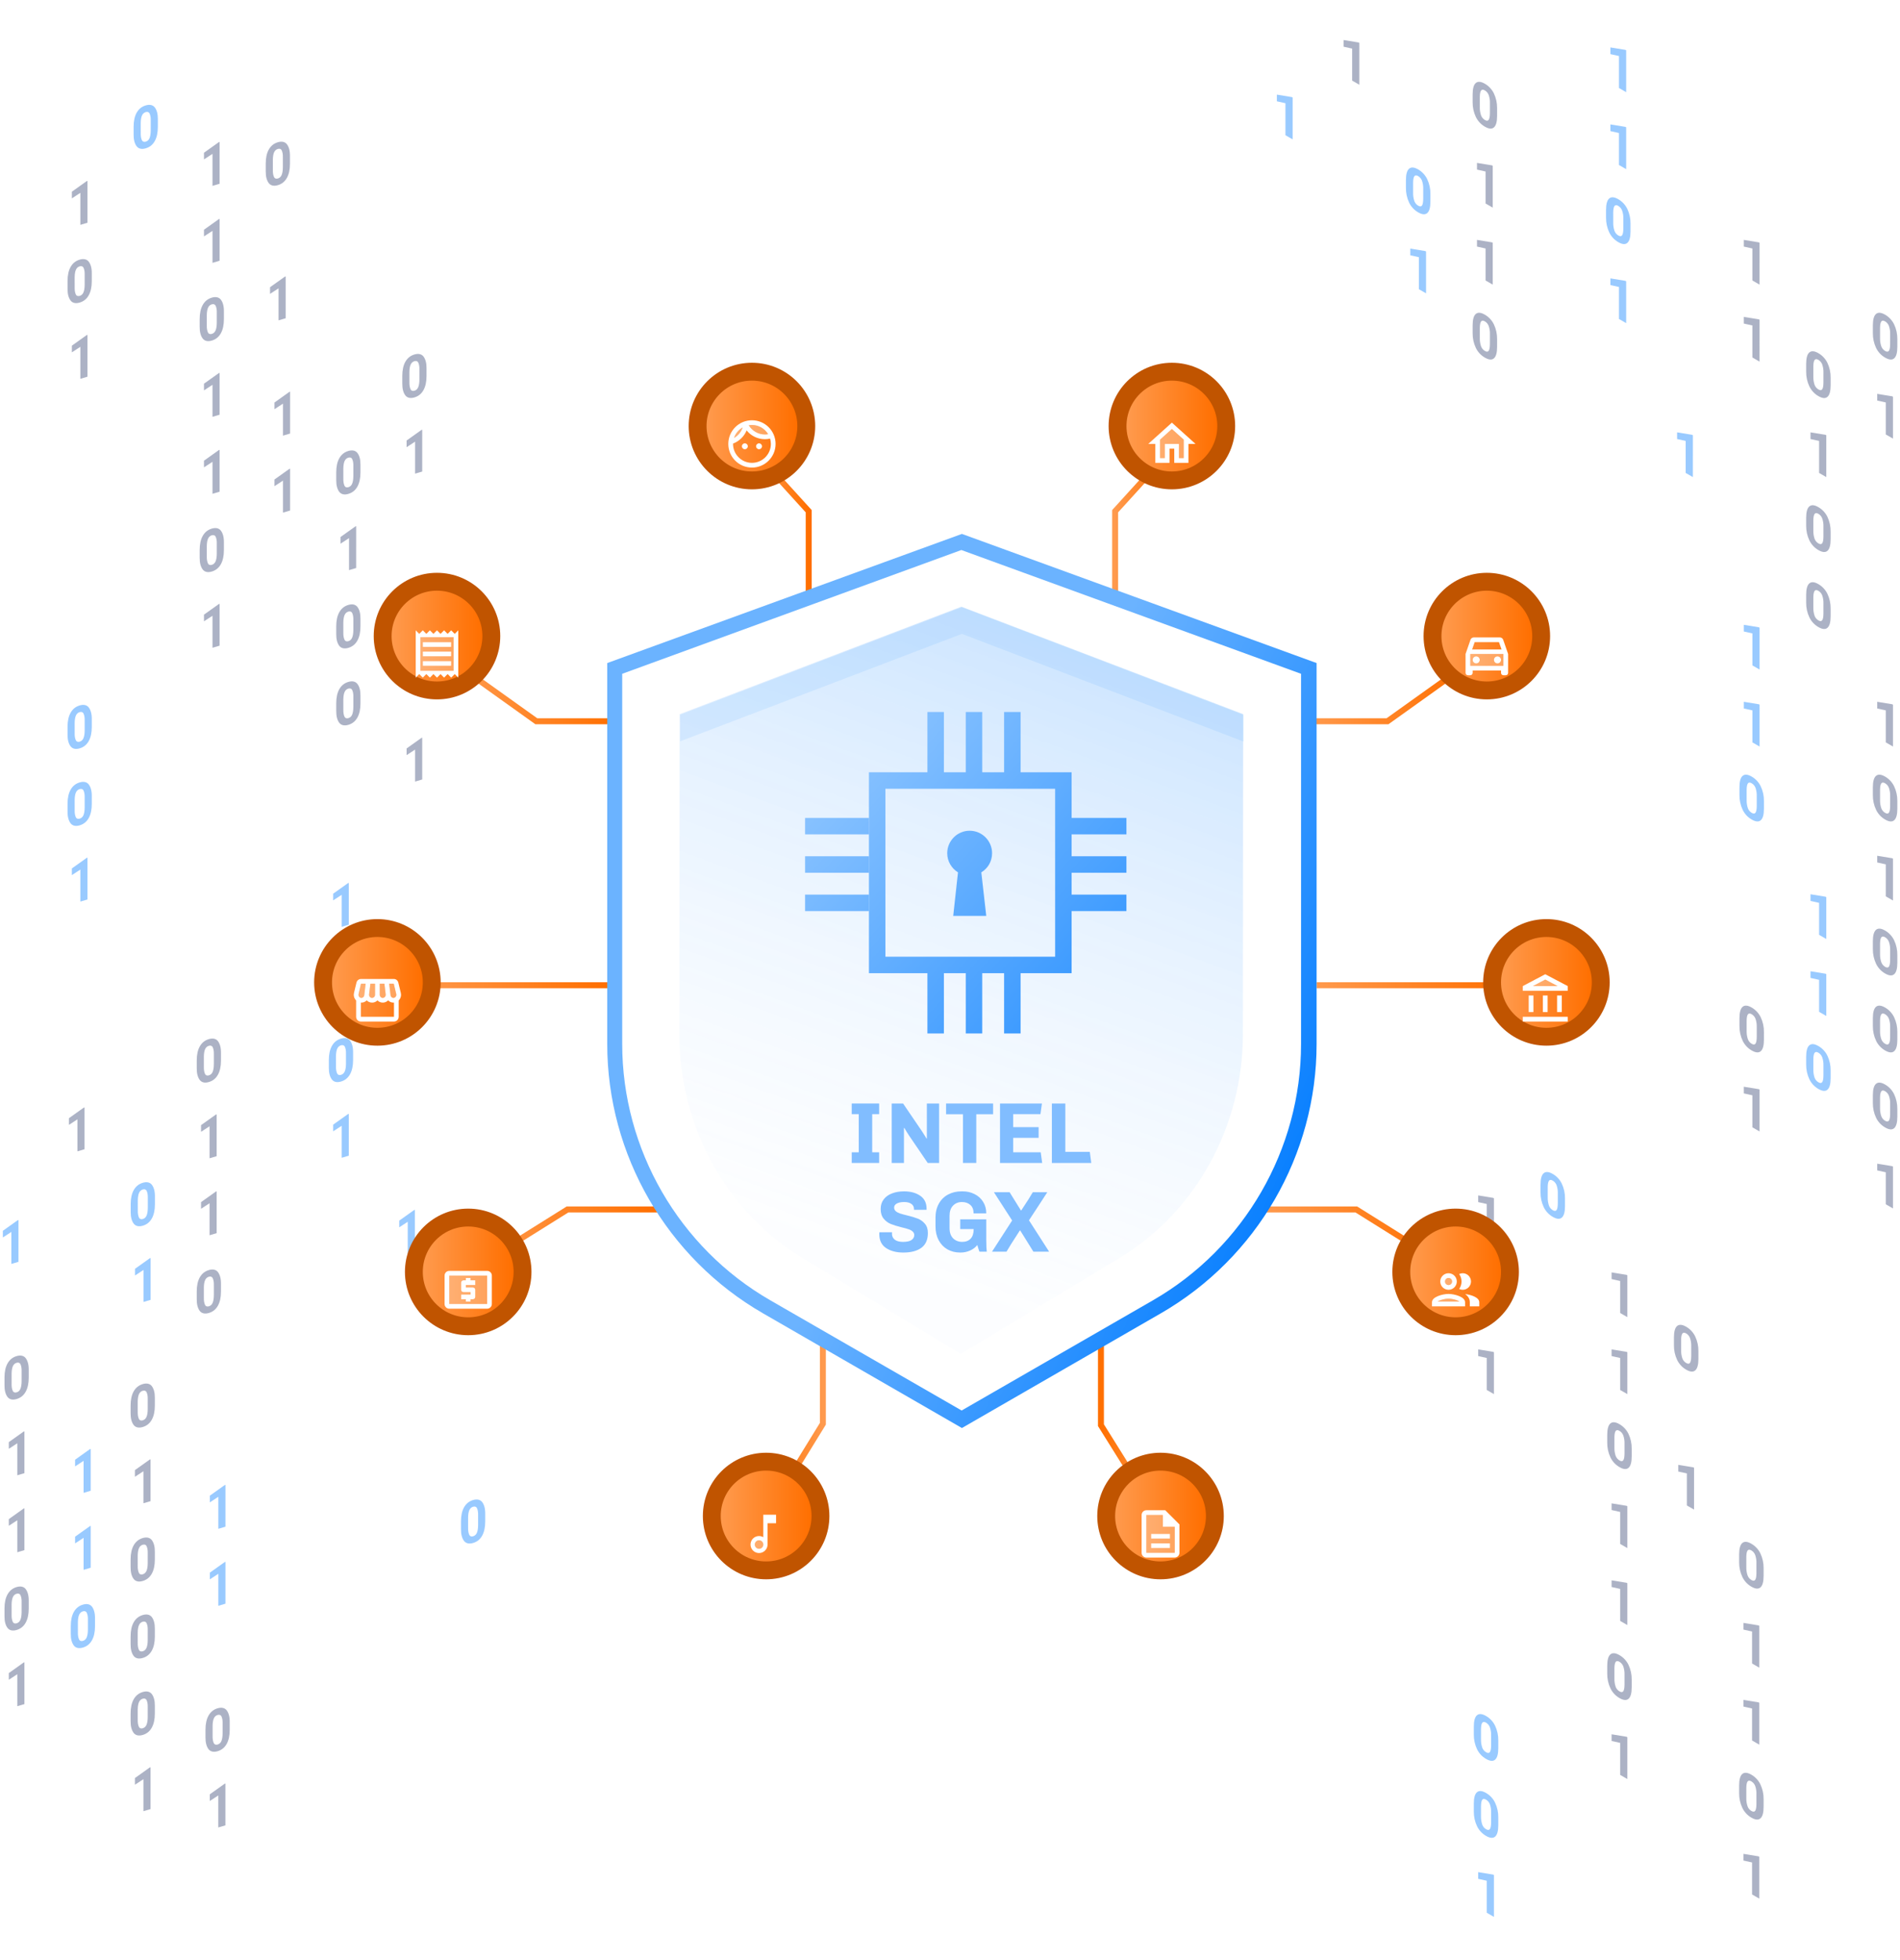 <svg width="319" height="329" viewBox="0 0 319 329" fill="none" xmlns="http://www.w3.org/2000/svg">
<g opacity="0.4">
<path d="M15.229 263.118L14.034 263.47V258.098L12.608 259.031L12.607 257.909L15.101 256.133L15.23 256.096L15.229 263.118ZM15.229 250.197L14.034 250.55V245.178L12.608 246.11L12.607 244.988L15.101 243.213L15.23 243.175L15.229 250.197ZM15.953 272.921C15.953 273.891 15.781 274.683 15.436 275.298C15.092 275.915 14.588 276.321 13.922 276.515C13.269 276.71 12.745 276.601 12.418 276.203C12.056 275.746 11.873 275.059 11.884 274.193V272.902C11.884 271.922 12.059 271.128 12.407 270.518C12.756 269.907 13.259 269.505 13.915 269.312C14.568 269.118 15.092 269.226 15.42 269.623C15.782 270.078 15.965 270.764 15.953 271.629L15.953 272.921ZM14.758 271.854C14.776 271.366 14.706 270.956 14.553 270.643C14.434 270.424 14.209 270.351 13.914 270.434C13.633 270.517 13.427 270.705 13.292 270.996C13.159 271.289 13.088 271.704 13.079 272.243L13.08 273.95C13.065 274.435 13.132 274.847 13.28 275.166C13.395 275.397 13.623 275.478 13.923 275.393C14.215 275.307 14.426 275.112 14.556 274.808C14.685 274.501 14.753 274.074 14.758 273.522L14.758 271.854Z" fill="#007BFF"/>
<path d="M25.287 218.157L24.093 218.509V213.137L22.666 214.07L22.666 212.948L25.159 211.172L25.288 211.135L25.287 218.157ZM26.011 202.119C26.012 203.089 25.839 203.881 25.494 204.496C25.15 205.113 24.645 205.519 23.98 205.713C23.327 205.908 22.803 205.799 22.476 205.401C22.114 204.944 21.931 204.257 21.942 203.391V202.1C21.942 201.121 22.116 200.326 22.465 199.716C22.814 199.105 23.317 198.703 23.973 198.511C24.626 198.317 25.15 198.425 25.478 198.821C25.841 199.276 26.023 199.962 26.011 200.828L26.011 202.119ZM24.816 201.052C24.834 200.565 24.764 200.154 24.611 199.841C24.492 199.623 24.267 199.549 23.973 199.633C23.691 199.716 23.485 199.903 23.35 200.195C23.217 200.487 23.146 200.902 23.137 201.441L23.138 203.148C23.123 203.634 23.191 204.045 23.338 204.364C23.453 204.596 23.681 204.676 23.981 204.591C24.273 204.505 24.483 204.31 24.613 204.006C24.743 203.7 24.811 203.272 24.816 202.72L24.816 201.052Z" fill="#007BFF"/>
<path d="M59.796 95.333L58.602 95.686V90.314L57.175 91.247L57.175 90.125L59.669 88.349L59.797 88.311L59.796 95.333ZM60.52 79.296C60.521 80.266 60.348 81.058 60.003 81.673C59.659 82.29 59.155 82.695 58.489 82.89C57.837 83.085 57.312 82.976 56.985 82.578C56.623 82.121 56.44 81.434 56.451 80.567V79.277C56.452 78.297 56.626 77.502 56.974 76.893C57.324 76.282 57.826 75.88 58.482 75.687C59.135 75.493 59.659 75.601 59.987 75.998C60.35 76.453 60.532 77.139 60.52 78.004L60.52 79.296ZM59.326 78.229C59.343 77.741 59.273 77.331 59.12 77.018C59.001 76.799 58.776 76.726 58.482 76.81C58.2 76.892 57.994 77.08 57.859 77.371C57.727 77.663 57.655 78.079 57.646 78.618L57.647 80.325C57.632 80.81 57.7 81.222 57.847 81.541C57.962 81.772 58.19 81.853 58.49 81.768C58.782 81.682 58.993 81.487 59.123 81.183C59.252 80.876 59.321 80.449 59.325 79.897L59.326 78.229ZM60.52 118.057C60.521 119.027 60.348 119.82 60.003 120.435C59.659 121.051 59.155 121.457 58.489 121.651C57.837 121.846 57.312 121.737 56.985 121.34C56.623 120.883 56.441 120.195 56.451 119.329V118.038C56.452 117.059 56.626 116.264 56.974 115.654C57.324 115.043 57.826 114.641 58.482 114.449C59.135 114.255 59.659 114.363 59.987 114.759C60.35 115.214 60.532 115.901 60.52 116.766L60.52 118.057ZM59.326 116.99C59.343 116.503 59.273 116.092 59.12 115.78C59.001 115.561 58.776 115.487 58.482 115.571C58.2 115.654 57.994 115.841 57.859 116.133C57.727 116.425 57.655 116.84 57.646 117.38L57.647 119.086C57.632 119.572 57.7 119.984 57.847 120.303C57.962 120.534 58.19 120.614 58.49 120.529C58.782 120.444 58.993 120.248 59.123 119.944C59.252 119.638 59.321 119.21 59.325 118.658L59.326 116.99ZM60.52 105.137C60.521 106.107 60.348 106.899 60.003 107.514C59.659 108.131 59.155 108.536 58.489 108.731C57.837 108.925 57.312 108.817 56.985 108.419C56.623 107.962 56.44 107.275 56.451 106.408V105.118C56.452 104.138 56.626 103.343 56.974 102.734C57.324 102.123 57.826 101.721 58.482 101.528C59.135 101.334 59.659 101.442 59.987 101.838C60.35 102.294 60.532 102.98 60.52 103.845L60.52 105.137ZM59.326 104.07C59.343 103.582 59.273 103.172 59.12 102.859C59.001 102.64 58.776 102.566 58.482 102.65C58.2 102.733 57.994 102.92 57.859 103.212C57.727 103.504 57.655 103.92 57.646 104.459L57.647 106.166C57.632 106.651 57.7 107.063 57.847 107.382C57.962 107.613 58.19 107.694 58.49 107.609C58.782 107.523 58.993 107.327 59.123 107.024C59.252 106.717 59.321 106.29 59.325 105.738L59.326 104.07ZM37.845 306.355L36.65 306.708V301.335L35.224 302.268L35.224 301.146L37.717 299.37L37.846 299.333L37.845 306.355ZM38.569 290.317C38.569 291.287 38.397 292.08 38.052 292.694C37.708 293.311 37.203 293.717 36.538 293.911C35.885 294.106 35.361 293.997 35.034 293.6C34.672 293.142 34.489 292.455 34.5 291.589V290.298C34.5 289.319 34.675 288.524 35.023 287.914C35.372 287.304 35.875 286.902 36.531 286.708C37.184 286.515 37.708 286.623 38.036 287.019C38.398 287.474 38.581 288.16 38.569 289.026L38.569 290.317ZM37.374 289.251C37.392 288.763 37.322 288.352 37.169 288.039C37.05 287.821 36.825 287.747 36.531 287.831C36.249 287.914 36.043 288.101 35.908 288.393C35.775 288.685 35.704 289.1 35.695 289.64L35.696 291.346C35.681 291.832 35.748 292.243 35.896 292.562C36.011 292.794 36.239 292.874 36.539 292.789C36.831 292.703 37.042 292.508 37.171 292.204C37.301 291.898 37.369 291.47 37.374 290.918L37.374 289.251ZM70.887 130.824L69.693 131.177L69.693 125.805L68.267 126.737L68.266 125.616L70.76 123.84L70.888 123.802L70.887 130.824ZM70.887 79.143L69.693 79.495L69.693 74.123L68.267 75.055L68.266 73.934L70.76 72.158L70.888 72.12L70.887 79.143ZM48.705 85.684L47.51 86.037V80.664L46.084 81.597L46.083 80.475L48.577 78.699L48.706 78.662L48.705 85.684ZM48.705 72.763L47.51 73.116V67.744L46.084 68.676L46.083 67.555L48.577 65.778L48.706 65.741L48.705 72.763ZM71.611 63.105C71.612 64.075 71.44 64.867 71.095 65.482C70.751 66.099 70.246 66.504 69.581 66.699C68.928 66.893 68.404 66.785 68.077 66.387C67.715 65.93 67.532 65.243 67.542 64.377V63.086C67.543 62.106 67.717 61.312 68.065 60.702C68.415 60.091 68.918 59.689 69.574 59.496C70.226 59.302 70.751 59.41 71.079 59.807C71.441 60.262 71.623 60.948 71.612 61.813L71.611 63.105ZM70.417 62.038C70.434 61.55 70.364 61.14 70.211 60.827C70.093 60.608 69.867 60.535 69.573 60.618C69.292 60.702 69.085 60.889 68.951 61.18C68.818 61.473 68.746 61.888 68.738 62.427L68.738 64.134C68.723 64.62 68.791 65.031 68.939 65.35C69.053 65.582 69.281 65.662 69.581 65.577C69.874 65.491 70.084 65.296 70.214 64.992C70.344 64.685 70.412 64.258 70.416 63.706L70.417 62.038ZM36.376 206.964L35.181 207.317V201.945L33.755 202.877L33.754 201.756L36.248 199.98L36.377 199.942L36.376 206.964ZM36.376 194.044L35.181 194.397V189.025L33.755 189.957L33.754 188.835L36.248 187.06L36.377 187.022L36.376 194.044ZM37.1 178.006C37.101 178.976 36.928 179.769 36.583 180.384C36.239 181 35.734 181.406 35.069 181.6C34.416 181.795 33.892 181.686 33.565 181.289C33.203 180.832 33.02 180.144 33.031 179.278V177.988C33.031 177.008 33.206 176.213 33.554 175.604C33.903 174.993 34.406 174.591 35.062 174.398C35.715 174.204 36.239 174.312 36.567 174.708C36.929 175.163 37.112 175.85 37.1 176.715L37.1 178.006ZM35.905 176.94C35.922 176.452 35.853 176.041 35.7 175.729C35.581 175.51 35.356 175.436 35.061 175.52C34.78 175.603 34.574 175.79 34.439 176.082C34.306 176.374 34.234 176.79 34.226 177.329L34.227 179.036C34.212 179.521 34.279 179.933 34.427 180.252C34.542 180.483 34.77 180.564 35.07 180.479C35.362 180.393 35.572 180.198 35.702 179.894C35.832 179.587 35.9 179.16 35.905 178.608L35.905 176.94ZM37.1 216.768C37.101 217.738 36.928 218.53 36.583 219.145C36.239 219.762 35.734 220.167 35.069 220.362C34.416 220.556 33.892 220.448 33.565 220.05C33.203 219.593 33.02 218.906 33.031 218.039V216.749C33.031 215.769 33.206 214.975 33.554 214.365C33.903 213.754 34.406 213.352 35.062 213.159C35.715 212.965 36.239 213.073 36.567 213.469C36.929 213.925 37.112 214.611 37.1 215.476L37.1 216.768ZM35.905 215.701C35.922 215.213 35.853 214.803 35.7 214.49C35.581 214.271 35.356 214.198 35.061 214.281C34.78 214.364 34.574 214.552 34.439 214.843C34.306 215.135 34.234 215.551 34.226 216.09L34.227 217.797C34.212 218.282 34.279 218.694 34.427 219.013C34.542 219.244 34.77 219.325 35.07 219.24C35.362 219.154 35.572 218.959 35.702 218.655C35.832 218.348 35.9 217.921 35.905 217.369L35.905 215.701Z" fill="#303F6F"/>
<path d="M37.853 269.152L36.659 269.505V264.133L35.233 265.065L35.232 263.944L37.726 262.168L37.855 262.13L37.853 269.152ZM37.853 256.232L36.659 256.584V251.212L35.233 252.145L35.232 251.023L37.726 249.247L37.855 249.21L37.853 256.232Z" fill="#007BFF"/>
<path d="M14.193 192.881L12.999 193.234V187.861L11.572 188.794L11.572 187.672L14.066 185.896L14.194 185.859L14.193 192.881Z" fill="#303F6F"/>
<path d="M3.102 211.777L1.907 212.129L1.908 206.757L0.481 207.689L0.481 206.568L2.974 204.792L3.103 204.754L3.102 211.777ZM81.466 255.365C81.466 256.336 81.294 257.128 80.949 257.743C80.605 258.36 80.1 258.765 79.435 258.96C78.782 259.154 78.258 259.046 77.931 258.648C77.569 258.191 77.386 257.503 77.397 256.637V255.347C77.397 254.367 77.571 253.573 77.92 252.963C78.269 252.352 78.772 251.95 79.428 251.757C80.081 251.563 80.605 251.671 80.933 252.067C81.295 252.522 81.478 253.209 81.466 254.074L81.466 255.365ZM80.271 254.299C80.288 253.811 80.219 253.401 80.066 253.088C79.947 252.869 79.722 252.795 79.427 252.879C79.146 252.962 78.939 253.149 78.805 253.441C78.672 253.734 78.601 254.148 78.592 254.688L78.593 256.395C78.578 256.88 78.645 257.292 78.793 257.611C78.908 257.842 79.135 257.923 79.436 257.838C79.728 257.752 79.938 257.557 80.068 257.253C80.198 256.946 80.266 256.519 80.271 255.967L80.271 254.299Z" fill="#007BFF"/>
<path d="M25.273 303.625L24.079 303.977L24.079 298.605L22.653 299.538L22.652 298.416L25.146 296.64L25.274 296.602L25.273 303.625ZM25.997 287.587C25.998 288.557 25.826 289.349 25.481 289.964C25.137 290.581 24.632 290.987 23.967 291.181C23.314 291.376 22.79 291.267 22.463 290.87C22.101 290.413 21.918 289.725 21.928 288.859V287.568C21.929 286.588 22.103 285.794 22.451 285.185C22.801 284.573 23.304 284.171 23.96 283.978C24.612 283.784 25.137 283.893 25.465 284.289C25.827 284.744 26.009 285.43 25.998 286.296L25.997 287.587ZM24.803 286.52C24.82 286.033 24.75 285.622 24.597 285.309C24.479 285.091 24.253 285.017 23.959 285.101C23.678 285.184 23.471 285.371 23.337 285.663C23.204 285.955 23.132 286.37 23.123 286.91L23.124 288.616C23.109 289.102 23.177 289.514 23.325 289.832C23.439 290.064 23.667 290.144 23.967 290.059C24.26 289.973 24.47 289.778 24.6 289.474C24.73 289.167 24.798 288.741 24.802 288.188L24.803 286.52ZM25.273 251.943L24.079 252.296L24.079 246.923L22.653 247.856L22.652 246.734L25.146 244.958L25.274 244.921L25.273 251.943ZM25.997 235.905C25.998 236.875 25.826 237.668 25.481 238.283C25.137 238.899 24.632 239.305 23.967 239.499C23.314 239.694 22.79 239.586 22.463 239.188C22.101 238.731 21.918 238.043 21.928 237.177V235.886C21.929 234.907 22.103 234.112 22.451 233.503C22.801 232.892 23.304 232.49 23.96 232.297C24.612 232.103 25.137 232.211 25.465 232.607C25.827 233.062 26.009 233.749 25.998 234.614L25.997 235.905ZM24.803 234.839C24.82 234.351 24.75 233.94 24.597 233.628C24.479 233.409 24.253 233.335 23.959 233.419C23.678 233.502 23.471 233.689 23.337 233.981C23.204 234.273 23.132 234.688 23.123 235.228L23.124 236.934C23.109 237.42 23.177 237.832 23.325 238.151C23.439 238.382 23.667 238.463 23.967 238.378C24.26 238.292 24.47 238.096 24.6 237.792C24.73 237.486 24.798 237.059 24.802 236.507L24.803 234.839ZM25.997 274.666C25.998 275.636 25.826 276.429 25.481 277.044C25.137 277.661 24.632 278.066 23.967 278.261C23.314 278.455 22.79 278.347 22.463 277.949C22.101 277.492 21.918 276.804 21.928 275.938V274.648C21.929 273.668 22.103 272.873 22.451 272.264C22.801 271.653 23.304 271.251 23.96 271.058C24.612 270.864 25.137 270.972 25.465 271.368C25.827 271.823 26.009 272.51 25.998 273.375L25.997 274.666ZM24.803 273.6C24.82 273.112 24.75 272.701 24.597 272.389C24.479 272.17 24.253 272.096 23.959 272.18C23.678 272.263 23.471 272.45 23.337 272.742C23.204 273.034 23.132 273.45 23.123 273.989L23.124 275.696C23.109 276.181 23.177 276.593 23.325 276.912C23.439 277.143 23.667 277.224 23.967 277.139C24.26 277.053 24.47 276.857 24.6 276.553C24.73 276.247 24.798 275.82 24.802 275.268L24.803 273.6ZM25.997 261.746C25.998 262.716 25.826 263.509 25.481 264.124C25.137 264.74 24.632 265.146 23.967 265.34C23.314 265.535 22.79 265.426 22.463 265.029C22.101 264.572 21.918 263.884 21.928 263.018V261.727C21.929 260.748 22.103 259.953 22.451 259.344C22.801 258.733 23.304 258.33 23.96 258.137C24.612 257.944 25.137 258.052 25.465 258.448C25.827 258.903 26.009 259.589 25.998 260.455L25.997 261.746ZM24.803 260.679C24.82 260.192 24.75 259.781 24.597 259.468C24.479 259.25 24.253 259.176 23.959 259.26C23.678 259.343 23.471 259.53 23.337 259.822C23.204 260.114 23.132 260.529 23.123 261.069L23.124 262.775C23.109 263.261 23.177 263.673 23.325 263.992C23.439 264.223 23.667 264.303 23.967 264.218C24.26 264.133 24.47 263.937 24.6 263.633C24.73 263.327 24.798 262.9 24.802 262.347L24.803 260.679ZM4.1 286.008L2.905 286.361V280.988L1.479 281.921L1.478 280.799L3.972 279.024L4.101 278.986L4.1 286.008ZM4.1 260.167L2.905 260.52V255.148L1.479 256.08L1.478 254.959L3.972 253.183L4.101 253.145L4.1 260.167ZM4.1 247.247L2.905 247.599V242.227L1.479 243.16L1.478 242.038L3.972 240.262L4.101 240.224L4.1 247.247ZM4.824 231.209C4.824 232.179 4.652 232.972 4.307 233.587C3.963 234.203 3.458 234.609 2.793 234.803C2.14 234.998 1.616 234.889 1.289 234.491C0.927 234.035 0.744 233.347 0.755 232.481L0.755 231.19C0.755 230.211 0.929 229.416 1.278 228.807C1.627 228.196 2.13 227.793 2.786 227.601C3.438 227.407 3.963 227.515 4.291 227.911C4.653 228.366 4.836 229.053 4.824 229.918L4.824 231.209ZM3.629 230.142C3.646 229.655 3.577 229.244 3.423 228.932C3.305 228.713 3.08 228.639 2.785 228.723C2.504 228.806 2.297 228.993 2.163 229.285C2.03 229.577 1.959 229.992 1.95 230.532L1.95 232.238C1.935 232.724 2.003 233.136 2.151 233.455C2.266 233.686 2.493 233.766 2.794 233.681C3.086 233.596 3.296 233.4 3.426 233.096C3.556 232.79 3.624 232.363 3.629 231.81L3.629 230.142ZM4.824 269.97C4.824 270.94 4.652 271.733 4.307 272.348C3.963 272.965 3.458 273.37 2.793 273.564C2.14 273.759 1.616 273.651 1.289 273.253C0.927 272.796 0.744 272.108 0.755 271.242L0.755 269.952C0.755 268.972 0.929 268.177 1.278 267.568C1.627 266.957 2.13 266.555 2.786 266.362C3.438 266.168 3.963 266.276 4.291 266.672C4.653 267.127 4.836 267.814 4.824 268.679L4.824 269.97ZM3.629 268.904C3.646 268.416 3.576 268.006 3.423 267.693C3.305 267.474 3.08 267.4 2.785 267.484C2.504 267.567 2.297 267.754 2.163 268.046C2.03 268.338 1.959 268.753 1.95 269.293L1.95 271C1.935 271.485 2.003 271.897 2.151 272.216C2.266 272.447 2.493 272.528 2.794 272.443C3.086 272.357 3.296 272.161 3.426 271.858C3.556 271.551 3.624 271.124 3.629 270.572L3.629 268.904Z" fill="#303F6F"/>
<path d="M26.501 21.3C26.502 22.27 26.33 23.062 25.984 23.678C25.64 24.294 25.136 24.7 24.471 24.894C23.818 25.089 23.294 24.98 22.967 24.582C22.604 24.125 22.422 23.438 22.432 22.572L22.433 21.281C22.433 20.302 22.607 19.507 22.955 18.898C23.305 18.287 23.807 17.884 24.463 17.692C25.116 17.498 25.64 17.606 25.968 18.002C26.331 18.457 26.513 19.143 26.502 20.009L26.501 21.3ZM25.307 20.233C25.324 19.746 25.254 19.335 25.101 19.023C24.983 18.804 24.757 18.73 24.463 18.814C24.182 18.897 23.975 19.084 23.841 19.376C23.708 19.668 23.636 20.083 23.627 20.623L23.628 22.329C23.613 22.815 23.681 23.227 23.829 23.545C23.943 23.777 24.171 23.857 24.471 23.772C24.764 23.686 24.974 23.491 25.104 23.187C25.233 22.881 25.302 22.454 25.306 21.901L25.307 20.233ZM14.686 150.963L13.491 151.315V145.943L12.065 146.876L12.064 145.754L14.558 143.978L14.687 143.94L14.686 150.963ZM15.41 134.925C15.411 135.895 15.238 136.688 14.893 137.302C14.549 137.919 14.044 138.325 13.379 138.519C12.726 138.714 12.202 138.605 11.875 138.208C11.513 137.75 11.33 137.063 11.341 136.197V134.906C11.341 133.926 11.516 133.132 11.864 132.522C12.213 131.911 12.716 131.509 13.372 131.316C14.025 131.122 14.549 131.231 14.877 131.627C15.239 132.082 15.422 132.768 15.41 133.634L15.41 134.925ZM14.215 133.858C14.233 133.371 14.163 132.96 14.01 132.647C13.891 132.429 13.666 132.355 13.371 132.439C13.09 132.522 12.884 132.709 12.749 133C12.616 133.293 12.545 133.708 12.536 134.248L12.537 135.954C12.522 136.44 12.589 136.851 12.737 137.17C12.852 137.402 13.079 137.482 13.38 137.397C13.672 137.311 13.883 137.116 14.012 136.812C14.142 136.505 14.21 136.078 14.215 135.526L14.215 133.858ZM15.41 122.004C15.411 122.974 15.238 123.767 14.893 124.382C14.549 124.999 14.044 125.404 13.379 125.599C12.726 125.793 12.202 125.685 11.875 125.287C11.513 124.83 11.33 124.142 11.341 123.276V121.986C11.341 121.006 11.516 120.211 11.864 119.602C12.213 118.991 12.716 118.589 13.372 118.396C14.025 118.202 14.549 118.31 14.877 118.706C15.239 119.162 15.422 119.848 15.41 120.713L15.41 122.004ZM14.215 120.938C14.233 120.45 14.163 120.04 14.01 119.727C13.891 119.508 13.666 119.435 13.371 119.518C13.09 119.601 12.884 119.788 12.749 120.08C12.616 120.372 12.545 120.787 12.536 121.327L12.537 123.033C12.522 123.519 12.589 123.931 12.737 124.25C12.852 124.481 13.079 124.562 13.38 124.477C13.672 124.391 13.883 124.195 14.012 123.891C14.142 123.585 14.21 123.158 14.215 122.606L14.215 120.938Z" fill="#007BFF"/>
<path d="M36.869 69.604L35.674 69.957V64.585L34.248 65.517L34.247 64.395L36.741 62.62L36.87 62.582L36.869 69.604ZM36.869 82.524L35.674 82.877V77.505L34.248 78.438L34.247 77.316L36.741 75.54L36.87 75.502L36.869 82.524ZM36.869 43.763L35.674 44.116V38.744L34.248 39.676L34.247 38.554L36.741 36.779L36.87 36.741L36.869 43.763ZM36.869 30.843L35.674 31.195V25.823L34.248 26.756L34.247 25.634L36.741 23.858L36.87 23.82L36.869 30.843ZM14.686 37.384L13.491 37.737V32.364L12.065 33.297L12.064 32.175L14.558 30.399L14.687 30.362L14.686 37.384ZM15.41 47.187C15.411 48.157 15.238 48.95 14.893 49.565C14.549 50.181 14.044 50.587 13.379 50.781C12.726 50.976 12.202 50.867 11.875 50.47C11.513 50.013 11.33 49.325 11.341 48.459V47.168C11.341 46.189 11.515 45.394 11.864 44.785C12.213 44.174 12.716 43.772 13.372 43.578C14.025 43.385 14.549 43.493 14.877 43.889C15.239 44.344 15.422 45.03 15.41 45.896L15.41 47.187ZM14.215 46.12C14.233 45.633 14.163 45.222 14.01 44.91C13.891 44.691 13.666 44.617 13.371 44.701C13.09 44.784 12.884 44.971 12.749 45.263C12.616 45.555 12.545 45.97 12.536 46.51L12.537 48.216C12.522 48.702 12.589 49.114 12.737 49.433C12.852 49.664 13.079 49.744 13.38 49.659C13.672 49.573 13.883 49.378 14.012 49.074C14.142 48.768 14.21 48.341 14.215 47.788L14.215 46.12ZM37.593 53.566C37.593 54.536 37.421 55.329 37.076 55.944C36.732 56.56 36.227 56.966 35.562 57.16C34.909 57.355 34.385 57.246 34.058 56.849C33.696 56.392 33.513 55.704 33.524 54.838V53.547C33.524 52.568 33.698 51.773 34.047 51.164C34.396 50.553 34.899 50.151 35.555 49.958C36.208 49.764 36.732 49.872 37.06 50.268C37.422 50.723 37.605 51.41 37.593 52.275L37.593 53.566ZM36.398 52.5C36.415 52.012 36.346 51.601 36.192 51.289C36.074 51.07 35.849 50.996 35.554 51.08C35.273 51.163 35.066 51.35 34.932 51.642C34.799 51.934 34.728 52.349 34.719 52.889L34.719 54.596C34.704 55.081 34.772 55.493 34.92 55.812C35.035 56.043 35.262 56.123 35.563 56.038C35.855 55.953 36.065 55.757 36.195 55.453C36.325 55.147 36.393 54.72 36.397 54.167L36.398 52.5ZM14.686 63.225L13.491 63.577V58.206L12.065 59.138L12.064 58.016L14.558 56.24L14.687 56.202L14.686 63.225ZM36.869 108.365L35.674 108.718V103.346L34.248 104.278L34.247 103.157L36.741 101.381L36.87 101.343L36.869 108.365ZM37.593 92.327C37.593 93.297 37.421 94.09 37.076 94.705C36.732 95.322 36.227 95.727 35.562 95.922C34.909 96.116 34.385 96.008 34.058 95.61C33.696 95.153 33.513 94.465 33.524 93.599V92.309C33.524 91.329 33.698 90.534 34.047 89.925C34.396 89.314 34.899 88.912 35.555 88.719C36.208 88.525 36.732 88.633 37.06 89.029C37.422 89.484 37.605 90.171 37.593 91.036L37.593 92.327ZM36.398 91.261C36.415 90.773 36.346 90.363 36.192 90.05C36.074 89.831 35.849 89.757 35.554 89.841C35.273 89.924 35.066 90.112 34.932 90.403C34.799 90.695 34.728 91.11 34.719 91.65L34.719 93.357C34.704 93.842 34.772 94.254 34.92 94.573C35.035 94.804 35.262 94.885 35.563 94.8C35.855 94.714 36.065 94.519 36.195 94.215C36.325 93.908 36.393 93.481 36.397 92.929L36.398 91.261ZM47.96 53.413L46.766 53.765V48.393L45.339 49.326L45.339 48.204L47.833 46.428L47.961 46.391L47.96 53.413ZM48.684 27.482C48.685 28.452 48.513 29.245 48.167 29.86C47.823 30.477 47.319 30.882 46.653 31.077C46 31.271 45.476 31.163 45.149 30.765C44.787 30.308 44.604 29.62 44.615 28.754V27.464C44.615 26.484 44.79 25.689 45.138 25.08C45.487 24.469 45.99 24.067 46.646 23.874C47.299 23.68 47.823 23.788 48.151 24.184C48.514 24.639 48.696 25.326 48.684 26.191L48.684 27.482ZM47.49 26.416C47.507 25.928 47.437 25.517 47.284 25.205C47.165 24.986 46.94 24.912 46.646 24.996C46.364 25.079 46.158 25.266 46.023 25.558C45.89 25.851 45.819 26.266 45.81 26.805L45.811 28.512C45.796 28.997 45.864 29.409 46.011 29.728C46.126 29.959 46.354 30.04 46.654 29.955C46.946 29.869 47.157 29.674 47.286 29.37C47.416 29.063 47.484 28.636 47.489 28.084L47.49 26.416Z" fill="#303F6F"/>
<path d="M58.558 193.963L57.364 194.315V188.943L55.937 189.875L55.936 188.754L58.43 186.978L58.559 186.94L58.558 193.963ZM58.558 168.122L57.364 168.474V163.102L55.937 164.034L55.936 162.913L58.43 161.137L58.559 161.099L58.558 168.122ZM58.558 155.201L57.364 155.554V150.182L55.937 151.114L55.936 149.993L58.43 148.217L58.559 148.179L58.558 155.201ZM59.282 177.925C59.283 178.895 59.111 179.687 58.765 180.302C58.421 180.919 57.917 181.324 57.252 181.519C56.599 181.713 56.074 181.605 55.748 181.207C55.385 180.75 55.202 180.063 55.213 179.197V177.906C55.213 176.926 55.388 176.132 55.736 175.522C56.085 174.911 56.588 174.509 57.244 174.316C57.897 174.122 58.421 174.231 58.749 174.627C59.111 175.082 59.294 175.768 59.282 176.633L59.282 177.925ZM58.087 176.858C58.105 176.371 58.035 175.96 57.882 175.647C57.763 175.428 57.538 175.355 57.243 175.439C56.962 175.522 56.756 175.709 56.621 176.001C56.488 176.293 56.417 176.708 56.408 177.248L56.409 178.954C56.394 179.44 56.462 179.851 56.609 180.17C56.724 180.402 56.952 180.482 57.252 180.397C57.544 180.311 57.755 180.116 57.884 179.812C58.014 179.506 58.082 179.078 58.087 178.526L58.087 176.858Z" fill="#007BFF"/>
<path d="M69.652 210.072L68.458 210.425V205.052L67.031 205.985L67.031 204.863L69.525 203.088L69.653 203.05L69.652 210.072Z" fill="#007BFF"/>
<path d="M306.623 170.515L305.416 169.82V164.448L303.976 164.129L303.975 163.007L306.494 163.419L306.623 163.494L306.623 170.515ZM306.623 157.595L305.416 156.899V151.527L303.976 151.208L303.975 150.086L306.494 150.498L306.623 150.573L306.623 157.595ZM307.353 180.953C307.354 181.924 307.18 182.565 306.832 182.877C306.484 183.192 305.975 183.155 305.303 182.766C304.644 182.388 304.114 181.819 303.784 181.135C303.419 180.36 303.234 179.512 303.245 178.655V177.365C303.245 176.385 303.421 175.744 303.773 175.44C304.126 175.135 304.633 175.174 305.296 175.557C305.955 175.936 306.484 176.504 306.815 177.188C307.181 177.961 307.366 178.807 307.354 179.662L307.353 180.953ZM306.147 178.839C306.165 178.366 306.094 177.894 305.94 177.447C305.82 177.125 305.592 176.853 305.295 176.679C305.011 176.515 304.803 176.521 304.667 176.695C304.533 176.87 304.461 177.223 304.452 177.755L304.452 179.462C304.437 179.934 304.506 180.405 304.655 180.854C304.771 181.186 305 181.466 305.304 181.644C305.599 181.815 305.811 181.804 305.943 181.614C306.073 181.421 306.142 181.054 306.147 180.506L306.147 178.839Z" fill="#007BFF"/>
<path d="M239.426 49.232L238.219 48.537V43.165L236.779 42.846L236.778 41.724L239.296 42.136L239.426 42.211L239.426 49.232ZM240.156 33.83C240.157 34.8 239.983 35.442 239.635 35.754C239.287 36.069 238.778 36.032 238.106 35.642C237.447 35.264 236.917 34.696 236.587 34.011C236.222 33.236 236.037 32.388 236.048 31.532V30.241C236.048 29.262 236.224 28.62 236.576 28.316C236.929 28.012 237.436 28.051 238.099 28.433C238.758 28.812 239.287 29.38 239.618 30.064C239.984 30.837 240.169 31.684 240.157 32.539L240.156 33.83ZM238.95 31.715C238.968 31.243 238.897 30.771 238.743 30.324C238.623 30.001 238.395 29.73 238.098 29.555C237.814 29.391 237.605 29.397 237.47 29.571C237.336 29.747 237.263 30.099 237.255 30.631L237.255 32.338C237.24 32.81 237.309 33.282 237.458 33.73C237.573 34.062 237.803 34.343 238.107 34.521C238.402 34.692 238.614 34.681 238.745 34.491C238.876 34.298 238.945 33.931 238.95 33.383L238.95 31.715Z" fill="#007BFF"/>
<path d="M306.622 80.072L305.416 79.377V74.005L303.975 73.686L303.975 72.564L306.493 72.976L306.623 73.051L306.622 80.072ZM307.353 64.669C307.353 65.64 307.18 66.282 306.831 66.594C306.484 66.909 305.974 66.871 305.302 66.482C304.643 66.104 304.114 65.535 303.784 64.851C303.418 64.076 303.233 63.228 303.244 62.371V61.081C303.245 60.101 303.421 59.46 303.772 59.156C304.125 58.852 304.633 58.891 305.295 59.273C305.954 59.652 306.484 60.22 306.815 60.904C307.181 61.677 307.365 62.524 307.353 63.379L307.353 64.669ZM306.147 62.555C306.164 62.083 306.094 61.611 305.939 61.164C305.819 60.841 305.592 60.569 305.295 60.395C305.011 60.231 304.802 60.237 304.666 60.411C304.532 60.587 304.46 60.939 304.451 61.471L304.452 63.178C304.436 63.65 304.505 64.122 304.654 64.57C304.77 64.902 305 65.182 305.303 65.361C305.598 65.532 305.811 65.521 305.942 65.331C306.073 65.138 306.142 64.771 306.146 64.222L306.147 62.555ZM307.353 103.431C307.353 104.402 307.18 105.043 306.831 105.355C306.484 105.67 305.974 105.633 305.302 105.244C304.643 104.865 304.114 104.297 303.784 103.612C303.418 102.838 303.233 101.99 303.244 101.133V99.842C303.245 98.863 303.421 98.221 303.772 97.917C304.125 97.613 304.633 97.652 305.295 98.035C305.954 98.413 306.484 98.982 306.815 99.665C307.181 100.439 307.365 101.285 307.353 102.14L307.353 103.431ZM306.147 101.316C306.164 100.844 306.094 100.372 305.939 99.925C305.819 99.602 305.592 99.331 305.295 99.156C305.011 98.993 304.802 98.999 304.666 99.172C304.532 99.348 304.46 99.701 304.451 100.232L304.452 101.94C304.436 102.412 304.505 102.883 304.654 103.332C304.77 103.664 305 103.944 305.303 104.122C305.598 104.293 305.811 104.282 305.942 104.092C306.073 103.899 306.142 103.532 306.146 102.984L306.147 101.316ZM307.353 90.51C307.353 91.481 307.18 92.123 306.831 92.434C306.484 92.75 305.974 92.712 305.302 92.323C304.643 91.945 304.114 91.376 303.784 90.692C303.418 89.917 303.233 89.069 303.244 88.213V86.922C303.245 85.942 303.421 85.301 303.772 84.997C304.125 84.692 304.633 84.731 305.295 85.114C305.954 85.493 306.484 86.061 306.815 86.745C307.181 87.518 307.365 88.365 307.353 89.22L307.353 90.51ZM306.147 88.396C306.164 87.923 306.094 87.451 305.939 87.004C305.819 86.682 305.592 86.41 305.295 86.236C305.011 86.072 304.802 86.078 304.666 86.252C304.532 86.427 304.46 86.78 304.451 87.312L304.452 89.019C304.436 89.491 304.505 89.963 304.654 90.411C304.77 90.743 305 91.023 305.303 91.202C305.598 91.372 305.811 91.362 305.942 91.171C306.073 90.979 306.142 90.612 306.146 90.063L306.147 88.396ZM295.422 189.896L294.216 189.201V183.828L292.776 183.509L292.775 182.387L295.293 182.799L295.423 182.875L295.422 189.896ZM296.153 174.493C296.154 175.464 295.98 176.105 295.632 176.417C295.284 176.732 294.775 176.695 294.103 176.306C293.444 175.928 292.914 175.359 292.584 174.675C292.218 173.9 292.034 173.052 292.045 172.195V170.905C292.045 169.925 292.221 169.284 292.573 168.98C292.925 168.675 293.433 168.714 294.096 169.097C294.755 169.476 295.284 170.044 295.615 170.728C295.981 171.501 296.165 172.347 296.154 173.202L296.153 174.493ZM294.947 172.379C294.965 171.906 294.894 171.434 294.74 170.987C294.62 170.664 294.392 170.393 294.095 170.219C293.811 170.055 293.602 170.061 293.467 170.235C293.332 170.41 293.26 170.763 293.252 171.295L293.252 173.002C293.237 173.474 293.305 173.945 293.455 174.394C293.57 174.726 293.8 175.006 294.103 175.184C294.399 175.355 294.611 175.344 294.742 175.154C294.873 174.962 294.942 174.594 294.947 174.046L294.947 172.379ZM317.821 125.294L316.615 124.598L316.615 119.226L315.175 118.908L315.174 117.785L317.692 118.197L317.822 118.273L317.821 125.294ZM317.821 73.612L316.615 72.917L316.615 67.545L315.175 67.226L315.174 66.103L317.692 66.516L317.822 66.591L317.821 73.612ZM295.422 60.692L294.216 59.996V54.624L292.776 54.305L292.775 53.183L295.293 53.595L295.423 53.67L295.422 60.692ZM295.422 47.771L294.216 47.076V41.704L292.776 41.385L292.775 40.262L295.293 40.674L295.423 40.75L295.422 47.771ZM318.552 58.209C318.553 59.18 318.379 59.822 318.03 60.133C317.683 60.448 317.174 60.411 316.502 60.022C315.843 59.644 315.313 59.075 314.983 58.391C314.617 57.616 314.433 56.768 314.444 55.911V54.621C314.444 53.641 314.62 53 314.972 52.696C315.325 52.391 315.832 52.43 316.495 52.813C317.154 53.192 317.683 53.76 318.014 54.444C318.38 55.217 318.564 56.063 318.553 56.919L318.552 58.209ZM317.346 56.095C317.364 55.622 317.293 55.15 317.138 54.703C317.019 54.381 316.791 54.109 316.494 53.935C316.21 53.771 316.002 53.777 315.866 53.951C315.732 54.127 315.659 54.479 315.65 55.011L315.651 56.718C315.636 57.19 315.704 57.662 315.853 58.11C315.969 58.442 316.199 58.722 316.502 58.901C316.798 59.071 317.01 59.061 317.141 58.871C317.272 58.678 317.341 58.311 317.345 57.762L317.346 56.095ZM250.624 47.771L249.418 47.076V41.703L247.978 41.385L247.977 40.262L250.495 40.674L250.625 40.75L250.624 47.771ZM250.624 34.85L249.418 34.155V28.783L247.978 28.464L247.977 27.342L250.495 27.754L250.625 27.829L250.624 34.85ZM251.355 19.448C251.356 20.419 251.182 21.06 250.833 21.372C250.486 21.687 249.977 21.65 249.305 21.261C248.646 20.882 248.116 20.314 247.786 19.629C247.42 18.855 247.236 18.007 247.247 17.15V15.859C247.247 14.88 247.423 14.238 247.775 13.934C248.128 13.63 248.635 13.669 249.298 14.052C249.957 14.43 250.486 14.999 250.817 15.682C251.183 16.455 251.367 17.302 251.356 18.157L251.355 19.448ZM250.149 17.333C250.167 16.861 250.096 16.389 249.941 15.942C249.822 15.619 249.594 15.348 249.297 15.173C249.013 15.01 248.804 15.015 248.669 15.189C248.535 15.365 248.462 15.717 248.453 16.249L248.454 17.956C248.439 18.429 248.507 18.9 248.656 19.349C248.772 19.68 249.002 19.961 249.305 20.139C249.601 20.31 249.813 20.299 249.944 20.109C250.075 19.916 250.144 19.549 250.148 19.001L250.149 17.333ZM251.355 58.209C251.356 59.18 251.182 59.821 250.833 60.133C250.486 60.448 249.977 60.411 249.305 60.022C248.646 59.644 248.116 59.075 247.786 58.391C247.42 57.616 247.236 56.768 247.247 55.911V54.621C247.247 53.641 247.423 52.999 247.775 52.696C248.128 52.391 248.635 52.43 249.298 52.813C249.957 53.192 250.486 53.76 250.817 54.444C251.183 55.217 251.367 56.063 251.356 56.918L251.355 58.209ZM250.149 56.094C250.167 55.622 250.096 55.15 249.941 54.703C249.822 54.38 249.594 54.109 249.297 53.935C249.013 53.771 248.804 53.777 248.669 53.951C248.535 54.126 248.462 54.479 248.453 55.011L248.454 56.718C248.439 57.19 248.507 57.661 248.656 58.11C248.772 58.442 249.002 58.722 249.305 58.9C249.601 59.071 249.813 59.06 249.944 58.87C250.075 58.678 250.144 58.31 250.148 57.762L250.149 56.094Z" fill="#303F6F"/>
<path d="M295.424 125.294L294.218 124.599V119.226L292.777 118.907L292.777 117.785L295.295 118.197L295.425 118.273L295.424 125.294ZM295.424 112.373L294.218 111.678V106.306L292.777 105.987L292.777 104.865L295.295 105.277L295.425 105.352L295.424 112.373Z" fill="#007BFF"/>
<path d="M228.225 14.225L227.019 13.53V8.157L225.579 7.838L225.578 6.716L228.096 7.128L228.226 7.204L228.225 14.225Z" fill="#303F6F"/>
<path d="M217.026 23.391L215.82 22.695L215.82 17.323L214.38 17.004L214.379 15.882L216.897 16.294L217.027 16.37L217.026 23.391ZM296.154 135.731C296.155 136.702 295.981 137.344 295.632 137.656C295.285 137.97 294.775 137.933 294.104 137.544C293.444 137.166 292.915 136.597 292.585 135.913C292.219 135.138 292.035 134.29 292.045 133.434V132.143C292.045 131.163 292.221 130.522 292.573 130.218C292.926 129.913 293.434 129.952 294.096 130.335C294.755 130.714 295.285 131.282 295.616 131.966C295.982 132.739 296.166 133.585 296.154 134.441L296.154 135.731ZM294.948 133.617C294.965 133.144 294.895 132.673 294.74 132.225C294.62 131.903 294.393 131.631 294.096 131.457C293.812 131.293 293.603 131.299 293.467 131.473C293.333 131.649 293.261 132.001 293.252 132.533L293.253 134.24C293.238 134.712 293.306 135.184 293.455 135.632C293.571 135.964 293.801 136.244 294.104 136.423C294.399 136.593 294.612 136.583 294.743 136.393C294.874 136.2 294.943 135.833 294.947 135.284L294.948 133.617Z" fill="#007BFF"/>
<path d="M317.821 202.817L316.615 202.121L316.615 196.749L315.175 196.43L315.174 195.308L317.692 195.72L317.822 195.795L317.821 202.817ZM318.552 187.414C318.553 188.385 318.379 189.026 318.03 189.338C317.683 189.653 317.173 189.616 316.502 189.227C315.842 188.849 315.313 188.28 314.983 187.596C314.617 186.821 314.433 185.973 314.443 185.116V183.826C314.444 182.846 314.62 182.205 314.971 181.901C315.324 181.596 315.832 181.635 316.494 182.018C317.153 182.397 317.683 182.965 318.014 183.649C318.38 184.422 318.564 185.268 318.552 186.123L318.552 187.414ZM317.346 185.3C317.363 184.827 317.293 184.355 317.138 183.908C317.018 183.586 316.791 183.314 316.494 183.14C316.21 182.976 316.001 182.982 315.865 183.156C315.731 183.331 315.659 183.684 315.65 184.216L315.651 185.923C315.636 186.395 315.704 186.866 315.853 187.315C315.969 187.647 316.199 187.927 316.502 188.105C316.797 188.276 317.01 188.265 317.141 188.075C317.272 187.882 317.341 187.515 317.345 186.967L317.346 185.3ZM317.821 151.135L316.615 150.44L316.615 145.068L315.175 144.749L315.174 143.627L317.692 144.039L317.822 144.114L317.821 151.135ZM318.552 135.732C318.553 136.703 318.379 137.345 318.03 137.657C317.683 137.971 317.173 137.934 316.502 137.545C315.842 137.167 315.313 136.598 314.983 135.914C314.617 135.139 314.433 134.291 314.443 133.434V132.144C314.444 131.164 314.62 130.523 314.971 130.219C315.324 129.914 315.832 129.954 316.494 130.336C317.153 130.715 317.683 131.283 318.014 131.967C318.38 132.74 318.564 133.587 318.552 134.442L318.552 135.732ZM317.346 133.618C317.363 133.145 317.293 132.673 317.138 132.226C317.018 131.904 316.791 131.632 316.494 131.458C316.21 131.294 316.001 131.3 315.865 131.474C315.731 131.649 315.659 132.002 315.65 132.534L315.651 134.241C315.636 134.713 315.704 135.185 315.853 135.633C315.969 135.965 316.199 136.245 316.502 136.424C316.797 136.594 317.01 136.584 317.141 136.394C317.272 136.201 317.341 135.834 317.345 135.285L317.346 133.618ZM318.552 174.494C318.553 175.464 318.379 176.106 318.03 176.418C317.683 176.733 317.173 176.696 316.502 176.307C315.842 175.928 315.313 175.36 314.983 174.675C314.617 173.9 314.433 173.052 314.443 172.196V170.905C314.444 169.926 314.62 169.284 314.971 168.98C315.324 168.676 315.832 168.715 316.494 169.098C317.153 169.476 317.683 170.044 318.014 170.728C318.38 171.501 318.564 172.348 318.552 173.203L318.552 174.494ZM317.346 172.379C317.363 171.907 317.293 171.435 317.138 170.988C317.018 170.665 316.791 170.393 316.494 170.219C316.21 170.055 316.001 170.061 315.865 170.235C315.731 170.411 315.659 170.763 315.65 171.295L315.651 173.002C315.636 173.475 315.704 173.946 315.853 174.394C315.969 174.726 316.199 175.007 316.502 175.185C316.797 175.356 317.01 175.345 317.141 175.155C317.272 174.962 317.341 174.595 317.345 174.047L317.346 172.379ZM318.552 161.573C318.553 162.544 318.379 163.186 318.03 163.498C317.683 163.812 317.173 163.775 316.502 163.386C315.842 163.008 315.313 162.439 314.983 161.755C314.617 160.98 314.433 160.132 314.443 159.275V157.985C314.444 157.005 314.62 156.364 314.971 156.06C315.324 155.755 315.832 155.794 316.494 156.177C317.153 156.556 317.683 157.124 318.014 157.808C318.38 158.581 318.564 159.427 318.552 160.282L318.552 161.573ZM317.346 159.459C317.363 158.986 317.293 158.514 317.138 158.067C317.018 157.745 316.791 157.473 316.494 157.299C316.21 157.135 316.001 157.141 315.865 157.315C315.731 157.49 315.659 157.843 315.65 158.375L315.651 160.082C315.636 160.554 315.704 161.026 315.853 161.474C315.969 161.806 316.199 162.086 316.502 162.265C316.797 162.435 317.01 162.425 317.141 162.234C317.272 162.042 317.341 161.674 317.345 161.126L317.346 159.459ZM295.37 318.65L294.163 317.954V312.582L292.723 312.263L292.722 311.141L295.241 311.553L295.371 311.628L295.37 318.65ZM295.37 292.809L294.163 292.113V286.741L292.723 286.422L292.722 285.3L295.241 285.712L295.371 285.787L295.37 292.809ZM295.37 279.888L294.163 279.193V273.821L292.723 273.502L292.722 272.379L295.241 272.792L295.371 272.867L295.37 279.888ZM296.101 264.486C296.101 265.456 295.927 266.098 295.579 266.41C295.231 266.725 294.722 266.688 294.05 266.298C293.391 265.92 292.862 265.352 292.532 264.667C292.166 263.892 291.981 263.044 291.992 262.188L291.992 260.897C291.992 259.918 292.168 259.276 292.52 258.972C292.873 258.668 293.381 258.707 294.043 259.089C294.702 259.468 295.231 260.036 295.562 260.72C295.928 261.493 296.113 262.34 296.101 263.195L296.101 264.486ZM294.894 262.371C294.912 261.898 294.841 261.427 294.687 260.98C294.567 260.657 294.34 260.385 294.043 260.211C293.759 260.048 293.55 260.053 293.414 260.227C293.28 260.403 293.208 260.755 293.199 261.287L293.199 262.994C293.184 263.467 293.253 263.938 293.402 264.386C293.518 264.718 293.748 264.998 294.051 265.177C294.346 265.348 294.558 265.337 294.689 265.147C294.82 264.954 294.889 264.587 294.894 264.038L294.894 262.371ZM296.101 303.247C296.101 304.218 295.927 304.859 295.579 305.171C295.231 305.486 294.722 305.449 294.05 305.06C293.391 304.682 292.862 304.113 292.532 303.429C292.166 302.654 291.981 301.806 291.992 300.949L291.992 299.658C291.992 298.679 292.168 298.037 292.52 297.734C292.873 297.429 293.381 297.468 294.043 297.851C294.702 298.229 295.231 298.798 295.562 299.481C295.928 300.255 296.113 301.101 296.101 301.956L296.101 303.247ZM294.894 301.132C294.912 300.66 294.841 300.188 294.687 299.741C294.567 299.418 294.34 299.147 294.043 298.972C293.759 298.809 293.55 298.815 293.414 298.988C293.28 299.164 293.208 299.516 293.199 300.048L293.199 301.756C293.184 302.228 293.253 302.699 293.402 303.148C293.518 303.48 293.748 303.76 294.051 303.938C294.346 304.109 294.558 304.098 294.689 303.908C294.82 303.715 294.889 303.348 294.894 302.8L294.894 301.132Z" fill="#303F6F"/>
<path d="M262.754 202.42C262.755 203.391 262.581 204.032 262.232 204.344C261.885 204.659 261.375 204.622 260.704 204.233C260.044 203.855 259.515 203.286 259.185 202.601C258.819 201.827 258.635 200.979 258.645 200.122L258.646 198.831C258.646 197.852 258.822 197.21 259.173 196.907C259.526 196.602 260.034 196.641 260.696 197.024C261.355 197.403 261.885 197.971 262.216 198.655C262.582 199.428 262.766 200.274 262.754 201.129L262.754 202.42ZM261.548 200.305C261.565 199.833 261.495 199.361 261.34 198.914C261.22 198.591 260.993 198.32 260.696 198.146C260.412 197.982 260.203 197.988 260.067 198.161C259.933 198.337 259.861 198.69 259.852 199.221L259.853 200.928C259.838 201.401 259.906 201.872 260.055 202.321C260.171 202.653 260.401 202.933 260.704 203.111C260.999 203.282 261.212 203.271 261.343 203.081C261.474 202.888 261.543 202.521 261.547 201.973L261.548 200.305ZM250.824 321.717L249.617 321.021V315.649L248.177 315.33L248.176 314.208L250.695 314.62L250.825 314.695L250.824 321.717ZM251.554 306.314C251.555 307.285 251.381 307.926 251.033 308.238C250.685 308.553 250.176 308.516 249.504 308.127C248.845 307.748 248.315 307.18 247.985 306.496C247.62 305.721 247.435 304.873 247.446 304.016V302.725C247.446 301.746 247.622 301.104 247.974 300.801C248.327 300.496 248.834 300.535 249.497 300.918C250.156 301.296 250.685 301.865 251.016 302.548C251.382 303.321 251.567 304.168 251.555 305.023L251.554 306.314ZM250.348 304.2C250.366 303.727 250.295 303.255 250.141 302.808C250.021 302.485 249.793 302.214 249.496 302.039C249.212 301.876 249.004 301.882 248.868 302.055C248.734 302.231 248.662 302.583 248.653 303.115L248.653 304.823C248.638 305.295 248.707 305.766 248.856 306.215C248.972 306.547 249.201 306.827 249.505 307.005C249.8 307.176 250.012 307.165 250.144 306.975C250.274 306.782 250.343 306.415 250.348 305.867L250.348 304.2ZM251.554 293.393C251.555 294.364 251.381 295.006 251.033 295.318C250.685 295.633 250.176 295.595 249.504 295.206C248.845 294.828 248.315 294.259 247.985 293.575C247.62 292.8 247.435 291.952 247.446 291.096V289.805C247.446 288.826 247.622 288.184 247.974 287.88C248.327 287.575 248.834 287.615 249.497 287.997C250.156 288.376 250.685 288.944 251.016 289.628C251.382 290.401 251.567 291.248 251.555 292.103L251.554 293.393ZM250.348 291.279C250.366 290.806 250.295 290.335 250.141 289.888C250.021 289.565 249.793 289.293 249.496 289.119C249.212 288.955 249.004 288.961 248.868 289.135C248.734 289.311 248.662 289.663 248.653 290.195L248.653 291.902C248.638 292.374 248.707 292.846 248.856 293.294C248.972 293.626 249.201 293.906 249.505 294.085C249.8 294.256 250.012 294.245 250.144 294.054C250.274 293.862 250.343 293.495 250.348 292.946L250.348 291.279Z" fill="#007BFF"/>
<path d="M273.223 259.82L272.016 259.125V253.753L270.576 253.434L270.576 252.312L273.094 252.724L273.224 252.799L273.223 259.82ZM273.223 272.741L272.016 272.045V266.673L270.576 266.354L270.576 265.232L273.094 265.644L273.224 265.719L273.223 272.741ZM273.223 233.979L272.016 233.284V227.912L270.576 227.593L270.576 226.471L273.094 226.883L273.224 226.958L273.223 233.979ZM273.223 221.059L272.016 220.363V214.991L270.576 214.673L270.576 213.55L273.094 213.962L273.224 214.038L273.223 221.059ZM250.824 208.138L249.617 207.443V202.071L248.177 201.752L248.176 200.63L250.695 201.042L250.825 201.117L250.824 208.138ZM251.554 218.577C251.555 219.547 251.381 220.189 251.033 220.501C250.685 220.816 250.176 220.778 249.504 220.389C248.845 220.011 248.315 219.443 247.985 218.758C247.62 217.983 247.435 217.135 247.446 216.279V214.988C247.446 214.009 247.622 213.367 247.974 213.063C248.327 212.759 248.834 212.798 249.497 213.18C250.156 213.559 250.685 214.127 251.016 214.811C251.382 215.584 251.567 216.431 251.555 217.286L251.554 218.577ZM250.348 216.462C250.366 215.99 250.295 215.518 250.141 215.071C250.021 214.748 249.793 214.476 249.496 214.302C249.212 214.138 249.004 214.144 248.868 214.318C248.734 214.494 248.662 214.846 248.653 215.378L248.653 217.085C248.638 217.557 248.707 218.029 248.856 218.477C248.972 218.809 249.201 219.089 249.505 219.268C249.8 219.439 250.012 219.428 250.144 219.238C250.274 219.045 250.343 218.678 250.348 218.129L250.348 216.462ZM273.954 244.418C273.954 245.388 273.78 246.03 273.432 246.342C273.084 246.657 272.575 246.62 271.903 246.23C271.244 245.852 270.715 245.284 270.385 244.599C270.019 243.824 269.834 242.976 269.845 242.12V240.829C269.845 239.85 270.021 239.208 270.373 238.904C270.726 238.6 271.233 238.639 271.896 239.021C272.555 239.4 273.085 239.968 273.416 240.652C273.782 241.425 273.966 242.272 273.954 243.127L273.954 244.418ZM272.747 242.303C272.765 241.83 272.694 241.359 272.54 240.912C272.42 240.589 272.192 240.317 271.895 240.143C271.611 239.979 271.403 239.985 271.267 240.159C271.133 240.335 271.061 240.687 271.052 241.219L271.052 242.926C271.037 243.398 271.106 243.87 271.255 244.318C271.371 244.65 271.601 244.93 271.904 245.109C272.199 245.279 272.411 245.269 272.542 245.079C272.673 244.886 272.742 244.519 272.747 243.97L272.747 242.303ZM250.824 233.979L249.617 233.284V227.912L248.177 227.593L248.176 226.471L250.695 226.883L250.825 226.958L250.824 233.979ZM273.223 298.582L272.016 297.886V292.514L270.576 292.195L270.576 291.073L273.094 291.485L273.224 291.56L273.223 298.582ZM273.954 283.179C273.954 284.15 273.78 284.791 273.432 285.103C273.084 285.418 272.575 285.381 271.903 284.992C271.244 284.614 270.714 284.045 270.385 283.36C270.019 282.586 269.834 281.738 269.845 280.881V279.59C269.845 278.611 270.021 277.969 270.373 277.665C270.726 277.361 271.233 277.4 271.896 277.783C272.555 278.161 273.084 278.73 273.416 279.413C273.782 280.186 273.966 281.033 273.954 281.888L273.954 283.179ZM272.747 281.064C272.765 280.592 272.694 280.12 272.54 279.673C272.42 279.35 272.192 279.079 271.895 278.904C271.611 278.741 271.403 278.747 271.267 278.92C271.133 279.096 271.061 279.448 271.052 279.98L271.052 281.687C271.037 282.16 271.106 282.631 271.255 283.079C271.371 283.412 271.601 283.692 271.904 283.87C272.199 284.041 272.411 284.03 272.542 283.84C272.673 283.647 272.742 283.28 272.747 282.732L272.747 281.064ZM284.422 253.36L283.216 252.665V247.293L281.776 246.974L281.775 245.851L284.293 246.263L284.423 246.339L284.422 253.36ZM285.153 228.064C285.154 229.035 284.98 229.677 284.631 229.989C284.284 230.304 283.774 230.267 283.103 229.877C282.443 229.499 281.914 228.931 281.584 228.246C281.218 227.471 281.034 226.623 281.045 225.767V224.476C281.045 223.497 281.221 222.855 281.573 222.551C281.925 222.247 282.433 222.286 283.095 222.668C283.754 223.047 284.284 223.615 284.615 224.299C284.981 225.072 285.165 225.919 285.154 226.774L285.153 228.064ZM283.947 225.95C283.964 225.477 283.894 225.006 283.739 224.559C283.62 224.236 283.392 223.964 283.095 223.79C282.811 223.627 282.602 223.632 282.467 223.806C282.332 223.982 282.26 224.334 282.251 224.866L282.252 226.573C282.237 227.046 282.305 227.517 282.454 227.965C282.57 228.297 282.8 228.578 283.103 228.756C283.398 228.927 283.611 228.916 283.742 228.726C283.873 228.533 283.942 228.166 283.946 227.617L283.947 225.95Z" fill="#303F6F"/>
<path d="M273.024 54.231L271.818 53.536V48.164L270.378 47.845L270.377 46.723L272.895 47.135L273.025 47.21L273.024 54.231ZM273.024 28.39L271.818 27.695V22.323L270.378 22.004L270.377 20.881L272.895 21.294L273.025 21.369L273.024 28.39ZM273.024 15.47L271.818 14.774V9.403L270.378 9.084L270.377 7.961L272.895 8.373L273.025 8.448L273.024 15.47ZM273.755 38.828C273.756 39.799 273.582 40.441 273.233 40.753C272.886 41.068 272.376 41.03 271.705 40.641C271.045 40.263 270.516 39.694 270.186 39.01C269.82 38.235 269.636 37.387 269.646 36.531V35.24C269.647 34.261 269.823 33.619 270.174 33.315C270.527 33.011 271.035 33.05 271.697 33.432C272.356 33.811 272.886 34.379 273.217 35.063C273.583 35.836 273.767 36.682 273.755 37.538L273.755 38.828ZM272.549 36.714C272.566 36.241 272.496 35.77 272.341 35.322C272.221 35 271.994 34.728 271.697 34.554C271.413 34.39 271.204 34.396 271.068 34.57C270.934 34.746 270.862 35.098 270.853 35.63L270.854 37.337C270.838 37.809 270.907 38.281 271.056 38.729C271.172 39.061 271.402 39.341 271.705 39.52C272 39.69 272.213 39.68 272.344 39.49C272.474 39.297 272.544 38.93 272.548 38.382L272.549 36.714Z" fill="#007BFF"/>
<path d="M284.223 80.072L283.017 79.376V74.004L281.576 73.685L281.576 72.563L284.094 72.975L284.224 73.05L284.223 80.072Z" fill="#007BFF"/>
</g>
<path d="M66.89 165.354C66.89 166.826 68.084 168.02 69.557 168.02C71.03 168.02 72.224 166.826 72.224 165.354C72.224 163.881 71.03 162.687 69.557 162.687C68.084 162.687 66.89 163.881 66.89 165.354ZM69.557 165.854L101.951 165.854L101.951 164.854L69.557 164.854L69.557 165.854Z" fill="url(#paint0_linear_3881_4039)"/>
<path d="M250.776 165.354C250.776 166.826 251.97 168.02 253.443 168.02C254.916 168.02 256.11 166.826 256.11 165.354C256.11 163.881 254.916 162.687 253.443 162.687C251.97 162.687 250.776 163.881 250.776 165.354ZM221.049 165.854L253.443 165.854L253.443 164.854L221.049 164.854L221.049 165.854Z" fill="url(#paint1_linear_3881_4039)"/>
<path d="M77.371 212.516C77.371 213.989 78.565 215.183 80.038 215.183C81.51 215.183 82.704 213.989 82.704 212.516C82.704 211.043 81.51 209.849 80.038 209.849C78.565 209.849 77.371 211.043 77.371 212.516ZM95.282 202.988L95.282 202.488L95.139 202.488L95.017 202.564L95.282 202.988ZM80.303 212.94L95.547 203.412L95.017 202.564L79.773 212.092L80.303 212.94ZM95.282 203.488L110.526 203.488L110.526 202.488L95.282 202.488L95.282 203.488Z" fill="url(#paint2_linear_3881_4039)"/>
<path d="M74.036 111.521C74.036 112.994 75.23 114.188 76.703 114.188C78.176 114.188 79.37 112.994 79.37 111.521C79.37 110.049 78.176 108.855 76.703 108.855C75.23 108.855 74.036 110.049 74.036 111.521ZM90.042 121.049L89.751 121.456L89.882 121.549L90.042 121.549L90.042 121.049ZM76.412 111.928L89.751 121.456L90.332 120.642L76.993 111.115L76.412 111.928ZM90.042 121.549L103.381 121.549L103.381 120.549L90.042 120.549L90.042 121.549Z" fill="url(#paint3_linear_3881_4039)"/>
<path d="M232.958 121.049L232.958 121.549L233.119 121.549L233.249 121.456L232.958 121.049ZM243.631 111.521C243.631 112.994 244.825 114.188 246.297 114.188C247.77 114.188 248.964 112.994 248.964 111.521C248.964 110.049 247.77 108.855 246.297 108.855C244.825 108.855 243.631 110.049 243.631 111.521ZM219.62 121.549L232.958 121.549L232.958 120.549L219.62 120.549L219.62 121.549ZM233.249 121.456L246.588 111.928L246.007 111.115L232.668 120.642L233.249 121.456Z" fill="url(#paint4_linear_3881_4039)"/>
<path d="M227.718 202.988L227.983 202.564L227.861 202.488L227.718 202.488L227.718 202.988ZM240.296 212.516C240.296 213.989 241.49 215.183 242.963 215.183C244.435 215.183 245.629 213.989 245.629 212.516C245.629 211.043 244.435 209.849 242.963 209.849C241.49 209.849 240.296 211.043 240.296 212.516ZM212.474 203.488L227.718 203.488L227.718 202.488L212.474 202.488L212.474 203.488ZM227.453 203.412L242.698 212.94L243.228 212.092L227.983 202.564L227.453 203.412Z" fill="url(#paint5_linear_3881_4039)"/>
<path d="M138.157 238.956L138.657 238.956L138.657 239.097L138.583 239.218L138.157 238.956ZM131.296 254.438C131.296 255.911 130.102 257.105 128.629 257.105C127.156 257.105 125.963 255.911 125.963 254.438C125.963 252.966 127.156 251.772 128.629 251.772C130.102 251.772 131.296 252.966 131.296 254.438ZM138.657 225.855L138.657 238.956L137.657 238.956L137.657 225.855L138.657 225.855ZM138.583 239.218L129.055 254.7L128.203 254.176L137.731 238.694L138.583 239.218Z" fill="url(#paint6_linear_3881_4039)"/>
<path d="M123.581 75.316C123.581 76.789 124.775 77.983 126.247 77.983C127.72 77.983 128.914 76.789 128.914 75.316C128.914 73.843 127.72 72.649 126.247 72.649C124.775 72.649 123.581 73.843 123.581 75.316ZM135.775 85.796L136.275 85.796L136.275 85.603L136.145 85.46L135.775 85.796ZM125.877 75.652L135.405 86.133L136.145 85.46L126.617 74.98L125.877 75.652ZM135.275 85.796L135.275 100.088L136.275 100.088L136.275 85.796L135.275 85.796Z" fill="url(#paint7_linear_3881_4039)"/>
<path d="M184.843 239.194L184.419 239.459L184.343 239.337L184.343 239.194L184.843 239.194ZM197.038 254.438C197.038 255.911 195.844 257.105 194.371 257.105C192.898 257.105 191.704 255.911 191.704 254.438C191.704 252.966 192.898 251.772 194.371 251.772C195.844 251.772 197.038 252.966 197.038 254.438ZM185.343 225.855L185.343 239.194L184.343 239.194L184.343 225.855L185.343 225.855ZM185.267 238.929L194.795 254.173L193.947 254.703L184.419 239.459L185.267 238.929Z" fill="url(#paint8_linear_3881_4039)"/>
<path d="M194.086 75.316C194.086 76.789 195.28 77.983 196.753 77.983C198.226 77.983 199.42 76.789 199.42 75.316C199.42 73.843 198.226 72.649 196.753 72.649C195.28 72.649 194.086 73.843 194.086 75.316ZM187.225 85.796L186.855 85.46L186.725 85.603L186.725 85.796L187.225 85.796ZM196.383 74.98L186.855 85.46L187.595 86.133L197.123 75.652L196.383 74.98ZM186.725 85.796L186.725 100.088L187.725 100.088L187.725 85.796L186.725 85.796Z" fill="url(#paint9_linear_3881_4039)"/>
<path d="M73.368 115.88C78.406 115.88 82.49 111.796 82.49 106.758C82.49 101.72 78.406 97.636 73.368 97.636C68.33 97.636 64.246 101.72 64.246 106.758C64.246 111.796 68.33 115.88 73.368 115.88Z" fill="url(#paint10_linear_3881_4039)" stroke="#C05400" stroke-width="3"/>
<path d="M249.632 115.88C254.67 115.88 258.754 111.796 258.754 106.758C258.754 101.72 254.67 97.636 249.632 97.636C244.594 97.636 240.51 101.72 240.51 106.758C240.51 111.796 244.594 115.88 249.632 115.88Z" fill="url(#paint11_linear_3881_4039)" stroke="#C05400" stroke-width="3"/>
<path d="M78.608 222.591C83.646 222.591 87.731 218.507 87.731 213.469C87.731 208.431 83.646 204.347 78.608 204.347C73.57 204.347 69.486 208.431 69.486 213.469C69.486 218.507 73.57 222.591 78.608 222.591Z" fill="url(#paint12_linear_3881_4039)" stroke="#C05400" stroke-width="3"/>
<circle cx="244.392" cy="213.469" r="9.122" fill="url(#paint13_linear_3881_4039)" stroke="#C05400" stroke-width="3"/>
<circle cx="196.753" cy="71.505" r="9.122" fill="url(#paint14_linear_3881_4039)" stroke="#C05400" stroke-width="3"/>
<circle cx="126.247" cy="71.505" r="9.122" fill="url(#paint15_linear_3881_4039)" stroke="#C05400" stroke-width="3"/>
<circle cx="194.847" cy="254.439" r="9.122" fill="url(#paint16_linear_3881_4039)" stroke="#C05400" stroke-width="3"/>
<circle cx="128.629" cy="254.439" r="9.122" fill="url(#paint17_linear_3881_4039)" stroke="#C05400" stroke-width="3"/>
<circle cx="63.364" cy="164.877" r="9.122" fill="url(#paint18_linear_3881_4039)" stroke="#C05400" stroke-width="3"/>
<circle cx="259.636" cy="164.877" r="9.122" fill="url(#paint19_linear_3881_4039)" stroke="#C05400" stroke-width="3"/>
<g filter="url(#filter0_d_3881_4039)">
<path opacity="0.3" d="M61.157 164.028L61.387 162.098H60.605L60.204 163.829C60.164 163.996 60.2 164.162 60.303 164.294C60.359 164.365 60.478 164.48 60.676 164.48C60.918 164.48 61.125 164.286 61.157 164.028Z" fill="white"/>
<path opacity="0.3" d="M62.455 164.48C62.749 164.48 62.967 164.246 62.967 163.96V162.098H62.189L61.971 163.893C61.951 164.047 61.998 164.202 62.102 164.317C62.193 164.421 62.32 164.48 62.455 164.48Z" fill="white"/>
<path opacity="0.3" d="M64.245 164.48C64.408 164.48 64.531 164.421 64.626 164.317C64.726 164.202 64.773 164.047 64.757 163.893L64.539 162.098H63.761V163.96C63.761 164.246 63.979 164.48 64.245 164.48Z" fill="white"/>
<path opacity="0.3" d="M66.107 162.094L65.341 162.098L65.571 164.028C65.603 164.286 65.809 164.48 66.052 164.48C66.246 164.48 66.369 164.365 66.421 164.294C66.524 164.163 66.56 163.992 66.52 163.829L66.107 162.094Z" fill="white"/>
<path d="M67.294 163.642L66.877 161.908C66.79 161.55 66.48 161.304 66.119 161.304H60.605C60.248 161.304 59.934 161.554 59.85 161.908L59.434 163.642C59.338 164.047 59.426 164.46 59.68 164.786C59.712 164.829 59.755 164.861 59.791 164.901V167.656C59.791 168.093 60.148 168.45 60.585 168.45H66.143C66.579 168.45 66.937 168.093 66.937 167.656V164.901C66.972 164.865 67.016 164.829 67.048 164.79C67.302 164.464 67.393 164.047 67.294 163.642ZM63.761 162.098H64.539L64.753 163.893C64.773 164.047 64.726 164.202 64.622 164.317C64.535 164.421 64.408 164.48 64.245 164.48C63.979 164.48 63.761 164.246 63.761 163.96V162.098ZM61.971 163.893L62.189 162.098H62.967V163.96C62.967 164.246 62.749 164.48 62.455 164.48C62.32 164.48 62.197 164.421 62.102 164.317C62.002 164.202 61.955 164.047 61.971 163.893ZM60.303 164.294C60.2 164.163 60.164 163.992 60.204 163.829L60.605 162.098H61.387L61.157 164.028C61.125 164.286 60.918 164.48 60.676 164.48C60.478 164.48 60.359 164.365 60.303 164.294ZM66.143 167.656H60.585V165.262C60.617 165.266 60.645 165.274 60.676 165.274C61.022 165.274 61.335 165.131 61.566 164.897C61.804 165.135 62.121 165.274 62.483 165.274C62.828 165.274 63.138 165.131 63.368 164.905C63.602 165.131 63.92 165.274 64.277 165.274C64.61 165.274 64.928 165.135 65.166 164.897C65.397 165.131 65.71 165.274 66.055 165.274C66.087 165.274 66.115 165.266 66.147 165.262V167.656H66.143ZM66.425 164.294C66.369 164.365 66.25 164.48 66.052 164.48C65.809 164.48 65.599 164.286 65.571 164.028L65.341 162.098L66.107 162.094L66.524 163.829C66.564 163.996 66.528 164.167 66.425 164.294Z" fill="white"/>
</g>
<g clip-path="url(#clip0_3881_4039)" filter="url(#filter1_d_3881_4039)">
<path opacity="0.3" d="M257.369 162.495L259.438 161.408L261.506 162.495H257.369Z" fill="white"/>
<path d="M257.453 164.083H256.659V166.862H257.453V164.083ZM259.835 164.083H259.041V166.862H259.835V164.083ZM263.209 167.656H255.666V168.45H263.209V167.656ZM262.217 164.083H261.423V166.862H262.217V164.083ZM259.438 160.51L255.666 162.495V163.289H263.209V162.495L259.438 160.51ZM257.369 162.495L259.438 161.407L261.506 162.495H257.369Z" fill="white"/>
</g>
<g filter="url(#filter2_d_3881_4039)">
<path opacity="0.3" d="M246.853 108.743H252.411V106.758H246.853V108.743ZM251.418 107.155C251.748 107.155 252.014 107.421 252.014 107.75C252.014 108.08 251.748 108.346 251.418 108.346C251.089 108.346 250.823 108.08 250.823 107.75C250.823 107.421 251.089 107.155 251.418 107.155ZM247.846 107.155C248.175 107.155 248.441 107.421 248.441 107.75C248.441 108.08 248.175 108.346 247.846 108.346C247.516 108.346 247.25 108.08 247.25 107.75C247.25 107.421 247.516 107.155 247.846 107.155Z" fill="white"/>
<path d="M252.379 104.38C252.3 104.146 252.077 103.979 251.815 103.979H247.448C247.186 103.979 246.968 104.146 246.885 104.38L246.059 106.758V109.934C246.059 110.152 246.238 110.331 246.456 110.331H246.853C247.071 110.331 247.25 110.152 247.25 109.934V109.537H252.014V109.934C252.014 110.152 252.192 110.331 252.411 110.331H252.808C253.026 110.331 253.205 110.152 253.205 109.934V106.758L252.379 104.38ZM247.587 104.773H251.672L252.101 106.008H247.159L247.587 104.773ZM252.411 108.743H246.853V106.758H252.411V108.743Z" fill="white"/>
<path d="M247.845 108.346C248.174 108.346 248.441 108.079 248.441 107.75C248.441 107.421 248.174 107.155 247.845 107.155C247.517 107.155 247.25 107.421 247.25 107.75C247.25 108.079 247.517 108.346 247.845 108.346Z" fill="white"/>
<path d="M251.418 108.346C251.747 108.346 252.014 108.079 252.014 107.75C252.014 107.421 251.747 107.155 251.418 107.155C251.089 107.155 250.823 107.421 250.823 107.75C250.823 108.079 251.089 108.346 251.418 108.346Z" fill="white"/>
</g>
<g clip-path="url(#clip1_3881_4039)" filter="url(#filter3_d_3881_4039)">
<path d="M196.753 67.932L192.783 71.505H193.974V74.681H196.356V72.299H197.15V74.681H199.532V71.505H200.723L196.753 67.932ZM198.738 73.887H197.944V71.505H195.562V73.887H194.768V70.787L196.753 69L198.738 70.787V73.887Z" fill="white"/>
<path opacity="0.3" d="M194.768 70.787V73.887H195.562V71.505H197.944V73.887H198.738V70.787L196.753 69L194.768 70.787Z" fill="white"/>
</g>
<g filter="url(#filter4_d_3881_4039)">
<path opacity="0.3" d="M128.431 69.917C128.613 69.917 128.792 69.897 128.963 69.869C128.407 68.948 127.398 68.329 126.247 68.329C126.065 68.329 125.886 68.349 125.715 68.377C126.271 69.298 127.279 69.917 128.431 69.917ZM124.691 68.738C124.012 69.123 123.488 69.75 123.238 70.501C123.917 70.116 124.441 69.488 124.691 68.738Z" fill="white"/>
<path d="M126.247 67.535C124.056 67.535 122.277 69.314 122.277 71.505C122.277 73.697 124.056 75.475 126.247 75.475C128.439 75.475 130.217 73.697 130.217 71.505C130.217 69.314 128.439 67.535 126.247 67.535ZM126.247 68.329C127.399 68.329 128.407 68.948 128.963 69.87C128.792 69.897 128.613 69.917 128.431 69.917C127.279 69.917 126.271 69.298 125.715 68.377C125.886 68.349 126.065 68.329 126.247 68.329ZM124.691 68.738C124.441 69.488 123.917 70.116 123.238 70.501C123.488 69.75 124.012 69.123 124.691 68.738ZM126.247 74.681C124.497 74.681 123.071 73.256 123.071 71.505C123.071 71.485 123.075 71.465 123.075 71.445C124.107 71.056 124.933 70.258 125.354 69.242C126.081 70.139 127.188 70.711 128.431 70.711C128.728 70.711 129.014 70.675 129.292 70.616C129.376 70.898 129.423 71.195 129.423 71.505C129.423 73.256 127.998 74.681 126.247 74.681Z" fill="white"/>
<path d="M125.056 72.398C125.33 72.398 125.553 72.176 125.553 71.902C125.553 71.628 125.33 71.406 125.056 71.406C124.782 71.406 124.56 71.628 124.56 71.902C124.56 72.176 124.782 72.398 125.056 72.398Z" fill="white"/>
<path d="M127.438 72.398C127.712 72.398 127.934 72.176 127.934 71.902C127.934 71.628 127.712 71.406 127.438 71.406C127.164 71.406 126.942 71.628 126.942 71.902C126.942 72.176 127.164 72.398 127.438 72.398Z" fill="white"/>
</g>
<g filter="url(#filter5_d_3881_4039)">
<path opacity="0.3" d="M195.244 251.262H192.465V257.614H197.229V253.247H195.244V251.262ZM196.435 256.82H193.259V256.026H196.435V256.82ZM196.435 254.438V255.232H193.259V254.438H196.435Z" fill="white"/>
<path d="M193.259 256.026H196.435V256.82H193.259V256.026ZM193.259 254.438H196.435V255.232H193.259V254.438ZM195.641 250.468H192.465C192.029 250.468 191.671 250.826 191.671 251.262V257.614C191.671 258.051 192.025 258.408 192.461 258.408H197.229C197.666 258.408 198.023 258.051 198.023 257.614V252.85L195.641 250.468ZM197.229 257.614H192.465V251.262H195.244V253.247H197.229V257.614Z" fill="white"/>
</g>
<g clip-path="url(#clip2_3881_4039)" filter="url(#filter6_d_3881_4039)">
<path opacity="0.3" d="M127.438 256.939C127.833 256.939 128.153 256.619 128.153 256.225C128.153 255.83 127.833 255.51 127.438 255.51C127.044 255.51 126.724 255.83 126.724 256.225C126.724 256.619 127.044 256.939 127.438 256.939Z" fill="white"/>
<path d="M127.438 257.654C128.228 257.654 128.867 257.014 128.867 256.225V252.652H130.297V251.223H128.153V254.992C127.942 254.871 127.699 254.796 127.438 254.796C126.649 254.796 126.009 255.435 126.009 256.225C126.009 257.014 126.649 257.654 127.438 257.654ZM127.438 255.51C127.831 255.51 128.153 255.832 128.153 256.225C128.153 256.618 127.831 256.939 127.438 256.939C127.045 256.939 126.724 256.618 126.724 256.225C126.724 255.832 127.045 255.51 127.438 255.51Z" fill="white"/>
</g>
<g filter="url(#filter7_d_3881_4039)">
<path opacity="0.3" d="M75.433 215.851H81.784V211.087H75.433V215.851ZM77.417 214.263H79.005V213.866H77.814C77.596 213.866 77.417 213.687 77.417 213.469V212.278C77.417 212.06 77.596 211.881 77.814 211.881H78.211V211.484H79.005V211.881H79.799V212.675H78.211V213.072H79.402C79.621 213.072 79.799 213.251 79.799 213.469V214.66C79.799 214.878 79.621 215.057 79.402 215.057H79.005V215.454H78.211V215.057H77.417V214.263Z" fill="white"/>
<path d="M81.784 210.293H75.432C74.992 210.293 74.642 210.646 74.642 211.087L74.638 215.851C74.638 216.291 74.992 216.645 75.432 216.645H81.784C82.225 216.645 82.578 216.291 82.578 215.851V211.087C82.578 210.646 82.225 210.293 81.784 210.293ZM81.784 215.851H75.432V211.087H81.784V215.851ZM78.211 215.454H79.005V215.057H79.402C79.621 215.057 79.799 214.878 79.799 214.66V213.469C79.799 213.251 79.621 213.072 79.402 213.072H78.211V212.675H79.799V211.881H79.005V211.484H78.211V211.881H77.814C77.596 211.881 77.417 212.06 77.417 212.278V213.469C77.417 213.687 77.596 213.866 77.814 213.866H79.005V214.263H77.417V215.057H78.211V215.454Z" fill="white"/>
</g>
<g clip-path="url(#clip3_3881_4039)" filter="url(#filter8_d_3881_4039)">
<path opacity="0.3" d="M243.201 212.675C243.53 212.675 243.796 212.408 243.796 212.079C243.796 211.75 243.53 211.484 243.201 211.484C242.872 211.484 242.605 211.75 242.605 212.079C242.605 212.408 242.872 212.675 243.201 212.675Z" fill="white"/>
<path opacity="0.3" d="M241.351 215.454H245.051C244.717 215.224 243.911 214.958 243.201 214.958C242.49 214.958 241.684 215.224 241.351 215.454Z" fill="white"/>
<path d="M243.201 213.469C243.967 213.469 244.59 212.846 244.59 212.079C244.59 211.313 243.967 210.69 243.201 210.69C242.434 210.69 241.811 211.313 241.811 212.079C241.811 212.846 242.434 213.469 243.201 213.469ZM243.201 211.484C243.53 211.484 243.796 211.75 243.796 212.079C243.796 212.409 243.53 212.675 243.201 212.675C242.871 212.675 242.605 212.409 242.605 212.079C242.605 211.75 242.871 211.484 243.201 211.484ZM243.201 214.164C242.272 214.164 240.422 214.628 240.422 215.553V216.248H245.98V215.553C245.98 214.628 244.13 214.164 243.201 214.164ZM241.351 215.454C241.684 215.224 242.49 214.958 243.201 214.958C243.911 214.958 244.717 215.224 245.051 215.454H241.351ZM245.995 214.187C246.456 214.521 246.774 214.966 246.774 215.553V216.248H248.362V215.553C248.362 214.751 246.972 214.295 245.995 214.187ZM245.583 213.469C246.349 213.469 246.972 212.846 246.972 212.079C246.972 211.313 246.349 210.69 245.583 210.69C245.368 210.69 245.17 210.742 244.987 210.829C245.237 211.182 245.384 211.615 245.384 212.079C245.384 212.544 245.237 212.977 244.987 213.33C245.17 213.417 245.368 213.469 245.583 213.469Z" fill="white"/>
</g>
<g filter="url(#filter9_d_3881_4039)">
<path opacity="0.3" d="M70.589 109.573H76.147V103.943H70.589V109.573ZM70.986 104.773H75.75V105.567H70.986V104.773ZM70.986 106.361H75.75V107.155H70.986V106.361ZM70.986 107.949H75.75V108.743H70.986V107.949Z" fill="white"/>
<path d="M76.346 103.384L75.75 102.788L75.154 103.384L74.559 102.788L73.964 103.384L73.368 102.788L72.773 103.384L72.177 102.788L71.582 103.384L70.986 102.788L70.391 103.384L69.795 102.788V110.728L70.391 110.132L70.986 110.728L71.582 110.132L72.177 110.728L72.773 110.132L73.368 110.728L73.964 110.132L74.559 110.728L75.154 110.132L75.75 110.728L76.346 110.132L76.941 110.728V102.788L76.346 103.384ZM76.147 109.573H70.589V103.943H76.147V109.573ZM70.986 107.949H75.75V108.743H70.986V107.949ZM70.986 106.361H75.75V107.155H70.986V106.361ZM70.986 104.773H75.75V105.567H70.986V104.773Z" fill="white"/>
</g>
<g clip-path="url(#clip4_3881_4039)">
<path d="M161.5 239.67L128.096 220.415C111.963 211.119 101.951 193.807 101.951 175.216V111.283L161.5 89.608L221.049 111.283V175.216C221.049 193.807 211.037 211.119 194.904 220.415L161.5 239.67ZM104.466 113.085V175.216C104.466 192.906 114.003 209.411 129.33 218.233L161.453 236.73L193.576 218.233C208.902 209.411 218.439 192.906 218.439 175.216V113.085L161.405 92.311L104.466 113.085Z" fill="url(#paint20_linear_3881_4039)"/>
<path d="M161.414 101.821L114.108 119.852L114.06 173.565C114.06 189.081 121.937 203.41 134.748 211.145L161.32 227.23L187.939 211.145C200.75 203.41 208.674 189.081 208.674 173.565L208.721 119.852L161.414 101.821Z" fill="url(#paint21_linear_3881_4039)"/>
<path d="M142.999 185.204H147.603V186.993H146.437V193.393H147.603V195.183H142.999V193.393H144.179V186.993H142.999V185.204Z" fill="#81BDFF"/>
<path d="M152.628 190.586C152.521 190.431 152.376 190.203 152.191 189.902C152.007 189.592 151.885 189.388 151.827 189.292L151.769 189.335V195.183H149.714V185.204H151.623L154.77 189.83L155.207 190.513C155.362 190.785 155.484 190.984 155.571 191.11L155.615 191.066V185.204H157.669V195.183H155.761L152.628 190.586Z" fill="#81BDFF"/>
<path d="M163.911 187.008V195.183H161.681V187.008H158.841V185.204H166.737V187.008H163.911Z" fill="#81BDFF"/>
<path d="M167.897 195.183V185.204H174.934L174.686 186.993H170.112V189.175H174.38V190.964H170.112V193.393H174.73L174.978 195.183H167.897Z" fill="#81BDFF"/>
<path d="M176.604 195.183V185.204H178.863V193.321H182.971L183.219 195.183H176.604Z" fill="#81BDFF"/>
<path d="M153.455 202.917C153.455 202.548 153.31 202.262 153.018 202.059C152.727 201.845 152.324 201.739 151.809 201.739C151.275 201.739 150.857 201.826 150.556 202C150.265 202.165 150.119 202.388 150.119 202.669C150.119 202.912 150.211 203.116 150.396 203.28C150.58 203.436 150.813 203.562 151.095 203.659C151.386 203.756 151.78 203.862 152.275 203.979C153.004 204.153 153.601 204.333 154.067 204.517C154.543 204.701 154.946 204.987 155.276 205.375C155.616 205.763 155.786 206.282 155.786 206.931C155.786 208.066 155.417 208.9 154.679 209.433C153.951 209.957 152.945 210.219 151.663 210.219C150.498 210.219 149.531 209.967 148.764 209.462C148.006 208.948 147.628 208.173 147.628 207.135L147.642 206.815H149.769L149.755 207.048C149.755 207.474 149.915 207.814 150.235 208.066C150.556 208.308 151.008 208.43 151.59 208.43C152.27 208.43 152.756 208.323 153.047 208.11C153.348 207.896 153.499 207.625 153.499 207.295C153.499 207.043 153.407 206.839 153.222 206.684C153.047 206.519 152.819 206.393 152.537 206.306C152.265 206.209 151.882 206.102 151.386 205.986C150.648 205.802 150.046 205.617 149.58 205.433C149.114 205.249 148.711 204.953 148.371 204.546C148.031 204.139 147.861 203.591 147.861 202.902C147.861 202.262 148.036 201.719 148.385 201.273C148.735 200.827 149.201 200.497 149.784 200.284C150.376 200.061 151.037 199.949 151.765 199.949C152.882 199.949 153.795 200.197 154.504 200.691C155.213 201.176 155.568 201.903 155.568 202.873V203.048H153.455V202.917Z" fill="#81BDFF"/>
<path d="M159.425 206.117C159.425 206.854 159.624 207.426 160.022 207.833C160.43 208.231 160.94 208.43 161.552 208.43C162.154 208.43 162.625 208.25 162.965 207.891C163.305 207.533 163.475 206.994 163.475 206.277H161.217V204.648H165.588V208.095C165.588 208.58 165.597 209.007 165.617 209.375C165.646 209.744 165.665 209.976 165.675 210.073H164.437C164.311 209.724 164.194 209.351 164.087 208.953C163.776 209.351 163.368 209.661 162.863 209.884C162.368 210.107 161.839 210.219 161.275 210.219H161.202C160.406 210.219 159.692 210.039 159.061 209.681C158.439 209.322 157.949 208.808 157.589 208.139C157.24 207.47 157.065 206.689 157.065 205.797V204.371C157.065 203.479 157.249 202.699 157.619 202.029C157.988 201.36 158.502 200.846 159.163 200.488C159.833 200.129 160.591 199.949 161.436 199.949H161.64C162.368 199.949 163.033 200.105 163.636 200.415C164.238 200.715 164.714 201.147 165.063 201.709C165.413 202.262 165.588 202.907 165.588 203.644H163.461C163.461 203.014 163.276 202.539 162.907 202.219C162.538 201.899 162.072 201.739 161.508 201.739C160.897 201.739 160.396 201.942 160.008 202.349C159.619 202.747 159.425 203.314 159.425 204.051V206.117Z" fill="#81BDFF"/>
<path d="M169.933 204.837L166.873 200.095H169.51L171.404 203.149H171.462C172.453 201.656 173.099 200.638 173.4 200.095H175.833C175.639 200.395 175.25 200.997 174.667 201.899C174.094 202.791 173.458 203.76 172.759 204.808C173.429 205.845 174.099 206.888 174.769 207.935C175.44 208.973 175.896 209.685 176.139 210.073H173.502L171.287 206.51H171.229C169.976 208.439 169.228 209.627 168.986 210.073H166.553L169.933 204.837Z" fill="#81BDFF"/>
<g filter="url(#filter10_d_3881_4039)">
<path fill-rule="evenodd" clip-rule="evenodd" d="M176.151 131.381H147.657V159.568H176.151V131.381ZM144.89 128.614V162.335H178.918V128.614H144.89Z" fill="url(#paint22_linear_3881_4039)"/>
<path d="M159.041 152.719H164.587L163.756 145.408C164.854 144.754 165.565 143.566 165.565 142.198C165.565 140.118 163.875 138.424 161.799 138.424C159.723 138.424 158.033 140.118 158.033 142.198C158.033 143.566 158.774 144.754 159.842 145.408L159.041 152.719Z" fill="url(#paint23_linear_3881_4039)"/>
<path fill-rule="evenodd" clip-rule="evenodd" d="M144.898 139.037H134.169V136.27H144.898V139.037Z" fill="url(#paint24_linear_3881_4039)"/>
<path fill-rule="evenodd" clip-rule="evenodd" d="M188.122 139.037H177.393V136.27H188.122V139.037Z" fill="url(#paint25_linear_3881_4039)"/>
<path fill-rule="evenodd" clip-rule="evenodd" d="M144.898 145.475H134.169V142.708H144.898V145.475Z" fill="url(#paint26_linear_3881_4039)"/>
<path fill-rule="evenodd" clip-rule="evenodd" d="M188.122 145.475H177.393V142.708H188.122V145.475Z" fill="url(#paint27_linear_3881_4039)"/>
<path fill-rule="evenodd" clip-rule="evenodd" d="M144.898 151.912H134.169V149.146H144.898V151.912Z" fill="url(#paint28_linear_3881_4039)"/>
<path fill-rule="evenodd" clip-rule="evenodd" d="M188.122 151.912H177.393V149.146H188.122V151.912Z" fill="url(#paint29_linear_3881_4039)"/>
<path fill-rule="evenodd" clip-rule="evenodd" d="M167.583 129.227V118.498L170.35 118.498V129.227H167.583Z" fill="url(#paint30_linear_3881_4039)"/>
<path fill-rule="evenodd" clip-rule="evenodd" d="M167.583 172.451V161.722H170.35V172.451H167.583Z" fill="url(#paint31_linear_3881_4039)"/>
<path fill-rule="evenodd" clip-rule="evenodd" d="M161.146 129.227V118.498L163.913 118.498V129.227H161.146Z" fill="url(#paint32_linear_3881_4039)"/>
<path fill-rule="evenodd" clip-rule="evenodd" d="M161.146 172.451V161.722H163.913V172.451H161.146Z" fill="url(#paint33_linear_3881_4039)"/>
<path fill-rule="evenodd" clip-rule="evenodd" d="M154.708 129.227V118.498L157.475 118.498V129.227H154.708Z" fill="url(#paint34_linear_3881_4039)"/>
<path fill-rule="evenodd" clip-rule="evenodd" d="M154.708 172.451V161.722H157.475V172.451H154.708Z" fill="url(#paint35_linear_3881_4039)"/>
</g>
<path opacity="0.5" d="M114.192 119.955V124.415L161.499 106.384L208.806 124.462V120.002L161.499 101.924L114.192 119.955Z" fill="#258FFF" fill-opacity="0.2"/>
</g>
<defs>
<filter id="filter0_d_3881_4039" x="28.6" y="133.113" width="69.528" height="69.528" filterUnits="userSpaceOnUse" color-interpolation-filters="sRGB">
<feFlood flood-opacity="0" result="BackgroundImageFix"/>
<feColorMatrix in="SourceAlpha" type="matrix" values="0 0 0 0 0 0 0 0 0 0 0 0 0 0 0 0 0 0 127 0" result="hardAlpha"/>
<feOffset dy="3"/>
<feGaussianBlur stdDeviation="15"/>
<feColorMatrix type="matrix" values="0 0 0 0 0 0 0 0 0 0 0 0 0 0 0 0 0 0 0.4 0"/>
<feBlend mode="normal" in2="BackgroundImageFix" result="effect1_dropShadow_3881_4039"/>
<feBlend mode="normal" in="SourceGraphic" in2="effect1_dropShadow_3881_4039" result="shape"/>
</filter>
<filter id="filter1_d_3881_4039" x="224.872" y="133.113" width="69.528" height="69.528" filterUnits="userSpaceOnUse" color-interpolation-filters="sRGB">
<feFlood flood-opacity="0" result="BackgroundImageFix"/>
<feColorMatrix in="SourceAlpha" type="matrix" values="0 0 0 0 0 0 0 0 0 0 0 0 0 0 0 0 0 0 127 0" result="hardAlpha"/>
<feOffset dy="3"/>
<feGaussianBlur stdDeviation="15"/>
<feColorMatrix type="matrix" values="0 0 0 0 0 0 0 0 0 0 0 0 0 0 0 0 0 0 0.4 0"/>
<feBlend mode="normal" in2="BackgroundImageFix" result="effect1_dropShadow_3881_4039"/>
<feBlend mode="normal" in="SourceGraphic" in2="effect1_dropShadow_3881_4039" result="shape"/>
</filter>
<filter id="filter2_d_3881_4039" x="214.868" y="74.994" width="69.528" height="69.528" filterUnits="userSpaceOnUse" color-interpolation-filters="sRGB">
<feFlood flood-opacity="0" result="BackgroundImageFix"/>
<feColorMatrix in="SourceAlpha" type="matrix" values="0 0 0 0 0 0 0 0 0 0 0 0 0 0 0 0 0 0 127 0" result="hardAlpha"/>
<feOffset dy="3"/>
<feGaussianBlur stdDeviation="15"/>
<feColorMatrix type="matrix" values="0 0 0 0 0 0 0 0 0 0 0 0 0 0 0 0 0 0 0.4 0"/>
<feBlend mode="normal" in2="BackgroundImageFix" result="effect1_dropShadow_3881_4039"/>
<feBlend mode="normal" in="SourceGraphic" in2="effect1_dropShadow_3881_4039" result="shape"/>
</filter>
<filter id="filter3_d_3881_4039" x="161.989" y="39.741" width="69.528" height="69.528" filterUnits="userSpaceOnUse" color-interpolation-filters="sRGB">
<feFlood flood-opacity="0" result="BackgroundImageFix"/>
<feColorMatrix in="SourceAlpha" type="matrix" values="0 0 0 0 0 0 0 0 0 0 0 0 0 0 0 0 0 0 127 0" result="hardAlpha"/>
<feOffset dy="3"/>
<feGaussianBlur stdDeviation="15"/>
<feColorMatrix type="matrix" values="0 0 0 0 0 0 0 0 0 0 0 0 0 0 0 0 0 0 0.4 0"/>
<feBlend mode="normal" in2="BackgroundImageFix" result="effect1_dropShadow_3881_4039"/>
<feBlend mode="normal" in="SourceGraphic" in2="effect1_dropShadow_3881_4039" result="shape"/>
</filter>
<filter id="filter4_d_3881_4039" x="91.483" y="39.741" width="69.528" height="69.528" filterUnits="userSpaceOnUse" color-interpolation-filters="sRGB">
<feFlood flood-opacity="0" result="BackgroundImageFix"/>
<feColorMatrix in="SourceAlpha" type="matrix" values="0 0 0 0 0 0 0 0 0 0 0 0 0 0 0 0 0 0 127 0" result="hardAlpha"/>
<feOffset dy="3"/>
<feGaussianBlur stdDeviation="15"/>
<feColorMatrix type="matrix" values="0 0 0 0 0 0 0 0 0 0 0 0 0 0 0 0 0 0 0.4 0"/>
<feBlend mode="normal" in2="BackgroundImageFix" result="effect1_dropShadow_3881_4039"/>
<feBlend mode="normal" in="SourceGraphic" in2="effect1_dropShadow_3881_4039" result="shape"/>
</filter>
<filter id="filter5_d_3881_4039" x="160.083" y="222.674" width="69.528" height="69.528" filterUnits="userSpaceOnUse" color-interpolation-filters="sRGB">
<feFlood flood-opacity="0" result="BackgroundImageFix"/>
<feColorMatrix in="SourceAlpha" type="matrix" values="0 0 0 0 0 0 0 0 0 0 0 0 0 0 0 0 0 0 127 0" result="hardAlpha"/>
<feOffset dy="3"/>
<feGaussianBlur stdDeviation="15"/>
<feColorMatrix type="matrix" values="0 0 0 0 0 0 0 0 0 0 0 0 0 0 0 0 0 0 0.4 0"/>
<feBlend mode="normal" in2="BackgroundImageFix" result="effect1_dropShadow_3881_4039"/>
<feBlend mode="normal" in="SourceGraphic" in2="effect1_dropShadow_3881_4039" result="shape"/>
</filter>
<filter id="filter6_d_3881_4039" x="93.865" y="223.151" width="68.575" height="68.575" filterUnits="userSpaceOnUse" color-interpolation-filters="sRGB">
<feFlood flood-opacity="0" result="BackgroundImageFix"/>
<feColorMatrix in="SourceAlpha" type="matrix" values="0 0 0 0 0 0 0 0 0 0 0 0 0 0 0 0 0 0 127 0" result="hardAlpha"/>
<feOffset dy="3"/>
<feGaussianBlur stdDeviation="15"/>
<feColorMatrix type="matrix" values="0 0 0 0 0 0 0 0 0 0 0 0 0 0 0 0 0 0 0.4 0"/>
<feBlend mode="normal" in2="BackgroundImageFix" result="effect1_dropShadow_3881_4039"/>
<feBlend mode="normal" in="SourceGraphic" in2="effect1_dropShadow_3881_4039" result="shape"/>
</filter>
<filter id="filter7_d_3881_4039" x="43.844" y="181.705" width="69.528" height="69.528" filterUnits="userSpaceOnUse" color-interpolation-filters="sRGB">
<feFlood flood-opacity="0" result="BackgroundImageFix"/>
<feColorMatrix in="SourceAlpha" type="matrix" values="0 0 0 0 0 0 0 0 0 0 0 0 0 0 0 0 0 0 127 0" result="hardAlpha"/>
<feOffset dy="3"/>
<feGaussianBlur stdDeviation="15"/>
<feColorMatrix type="matrix" values="0 0 0 0 0 0 0 0 0 0 0 0 0 0 0 0 0 0 0.4 0"/>
<feBlend mode="normal" in2="BackgroundImageFix" result="effect1_dropShadow_3881_4039"/>
<feBlend mode="normal" in="SourceGraphic" in2="effect1_dropShadow_3881_4039" result="shape"/>
</filter>
<filter id="filter8_d_3881_4039" x="209.628" y="181.705" width="69.528" height="69.528" filterUnits="userSpaceOnUse" color-interpolation-filters="sRGB">
<feFlood flood-opacity="0" result="BackgroundImageFix"/>
<feColorMatrix in="SourceAlpha" type="matrix" values="0 0 0 0 0 0 0 0 0 0 0 0 0 0 0 0 0 0 127 0" result="hardAlpha"/>
<feOffset dy="3"/>
<feGaussianBlur stdDeviation="15"/>
<feColorMatrix type="matrix" values="0 0 0 0 0 0 0 0 0 0 0 0 0 0 0 0 0 0 0.4 0"/>
<feBlend mode="normal" in2="BackgroundImageFix" result="effect1_dropShadow_3881_4039"/>
<feBlend mode="normal" in="SourceGraphic" in2="effect1_dropShadow_3881_4039" result="shape"/>
</filter>
<filter id="filter9_d_3881_4039" x="38.604" y="74.994" width="69.528" height="69.528" filterUnits="userSpaceOnUse" color-interpolation-filters="sRGB">
<feFlood flood-opacity="0" result="BackgroundImageFix"/>
<feColorMatrix in="SourceAlpha" type="matrix" values="0 0 0 0 0 0 0 0 0 0 0 0 0 0 0 0 0 0 127 0" result="hardAlpha"/>
<feOffset dy="3"/>
<feGaussianBlur stdDeviation="15"/>
<feColorMatrix type="matrix" values="0 0 0 0 0 0 0 0 0 0 0 0 0 0 0 0 0 0 0.4 0"/>
<feBlend mode="normal" in2="BackgroundImageFix" result="effect1_dropShadow_3881_4039"/>
<feBlend mode="normal" in="SourceGraphic" in2="effect1_dropShadow_3881_4039" result="shape"/>
</filter>
<filter id="filter10_d_3881_4039" x="134.169" y="118.498" width="54.953" height="54.953" filterUnits="userSpaceOnUse" color-interpolation-filters="sRGB">
<feFlood flood-opacity="0" result="BackgroundImageFix"/>
<feColorMatrix in="SourceAlpha" type="matrix" values="0 0 0 0 0 0 0 0 0 0 0 0 0 0 0 0 0 0 127 0" result="hardAlpha"/>
<feOffset dx="1" dy="1"/>
<feComposite in2="hardAlpha" operator="out"/>
<feColorMatrix type="matrix" values="0 0 0 0 0.269 0 0 0 0 0.433 0 0 0 0 0.621 0 0 0 1 0"/>
<feBlend mode="normal" in2="BackgroundImageFix" result="effect1_dropShadow_3881_4039"/>
<feBlend mode="normal" in="SourceGraphic" in2="effect1_dropShadow_3881_4039" result="shape"/>
</filter>
<linearGradient id="paint0_linear_3881_4039" x1="69.557" y1="166.354" x2="101.951" y2="166.354" gradientUnits="userSpaceOnUse">
<stop stop-color="#FF9A4D"/>
<stop offset="1" stop-color="#FF6F00"/>
</linearGradient>
<linearGradient id="paint1_linear_3881_4039" x1="221.049" y1="166.354" x2="253.443" y2="166.354" gradientUnits="userSpaceOnUse">
<stop stop-color="#FF9A4D"/>
<stop offset="1" stop-color="#FF6F00"/>
</linearGradient>
<linearGradient id="paint2_linear_3881_4039" x1="80.038" y1="212.516" x2="110.526" y2="212.516" gradientUnits="userSpaceOnUse">
<stop stop-color="#FF9A4D"/>
<stop offset="1" stop-color="#FF6F00"/>
</linearGradient>
<linearGradient id="paint3_linear_3881_4039" x1="76.703" y1="121.049" x2="103.381" y2="121.049" gradientUnits="userSpaceOnUse">
<stop stop-color="#FF9A4D"/>
<stop offset="1" stop-color="#FF6F00"/>
</linearGradient>
<linearGradient id="paint4_linear_3881_4039" x1="219.62" y1="121.049" x2="246.297" y2="121.049" gradientUnits="userSpaceOnUse">
<stop stop-color="#FF9A4D"/>
<stop offset="1" stop-color="#FF6F00"/>
</linearGradient>
<linearGradient id="paint5_linear_3881_4039" x1="212.474" y1="212.516" x2="242.963" y2="212.516" gradientUnits="userSpaceOnUse">
<stop stop-color="#FF9A4D"/>
<stop offset="1" stop-color="#FF6F00"/>
</linearGradient>
<linearGradient id="paint6_linear_3881_4039" x1="138.157" y1="254.438" x2="128.629" y2="254.438" gradientUnits="userSpaceOnUse">
<stop stop-color="#FF9A4D"/>
<stop offset="1" stop-color="#FF6F00"/>
</linearGradient>
<linearGradient id="paint7_linear_3881_4039" x1="126.247" y1="100.088" x2="135.775" y2="100.088" gradientUnits="userSpaceOnUse">
<stop stop-color="#FF9A4D"/>
<stop offset="1" stop-color="#FF6F00"/>
</linearGradient>
<linearGradient id="paint8_linear_3881_4039" x1="194.371" y1="254.438" x2="184.843" y2="254.438" gradientUnits="userSpaceOnUse">
<stop stop-color="#FF9A4D"/>
<stop offset="1" stop-color="#FF6F00"/>
</linearGradient>
<linearGradient id="paint9_linear_3881_4039" x1="187.225" y1="100.088" x2="196.753" y2="100.088" gradientUnits="userSpaceOnUse">
<stop stop-color="#FF9A4D"/>
<stop offset="1" stop-color="#FF6F00"/>
</linearGradient>
<linearGradient id="paint10_linear_3881_4039" x1="65.746" y1="114.38" x2="80.99" y2="114.38" gradientUnits="userSpaceOnUse">
<stop stop-color="#FF9A4D"/>
<stop offset="1" stop-color="#FF6F00"/>
</linearGradient>
<linearGradient id="paint11_linear_3881_4039" x1="242.01" y1="114.38" x2="257.254" y2="114.38" gradientUnits="userSpaceOnUse">
<stop stop-color="#FF9A4D"/>
<stop offset="1" stop-color="#FF6F00"/>
</linearGradient>
<linearGradient id="paint12_linear_3881_4039" x1="70.986" y1="221.091" x2="86.231" y2="221.091" gradientUnits="userSpaceOnUse">
<stop stop-color="#FF9A4D"/>
<stop offset="1" stop-color="#FF6F00"/>
</linearGradient>
<linearGradient id="paint13_linear_3881_4039" x1="236.77" y1="221.091" x2="252.014" y2="221.091" gradientUnits="userSpaceOnUse">
<stop stop-color="#FF9A4D"/>
<stop offset="1" stop-color="#FF6F00"/>
</linearGradient>
<linearGradient id="paint14_linear_3881_4039" x1="189.131" y1="79.127" x2="204.375" y2="79.127" gradientUnits="userSpaceOnUse">
<stop stop-color="#FF9A4D"/>
<stop offset="1" stop-color="#FF6F00"/>
</linearGradient>
<linearGradient id="paint15_linear_3881_4039" x1="118.625" y1="79.127" x2="133.869" y2="79.127" gradientUnits="userSpaceOnUse">
<stop stop-color="#FF9A4D"/>
<stop offset="1" stop-color="#FF6F00"/>
</linearGradient>
<linearGradient id="paint16_linear_3881_4039" x1="187.225" y1="262.061" x2="202.47" y2="262.061" gradientUnits="userSpaceOnUse">
<stop stop-color="#FF9A4D"/>
<stop offset="1" stop-color="#FF6F00"/>
</linearGradient>
<linearGradient id="paint17_linear_3881_4039" x1="121.007" y1="262.061" x2="136.251" y2="262.061" gradientUnits="userSpaceOnUse">
<stop stop-color="#FF9A4D"/>
<stop offset="1" stop-color="#FF6F00"/>
</linearGradient>
<linearGradient id="paint18_linear_3881_4039" x1="55.742" y1="172.499" x2="70.986" y2="172.499" gradientUnits="userSpaceOnUse">
<stop stop-color="#FF9A4D"/>
<stop offset="1" stop-color="#FF6F00"/>
</linearGradient>
<linearGradient id="paint19_linear_3881_4039" x1="252.014" y1="172.499" x2="267.258" y2="172.499" gradientUnits="userSpaceOnUse">
<stop stop-color="#FF9A4D"/>
<stop offset="1" stop-color="#FF6F00"/>
</linearGradient>
<linearGradient id="paint20_linear_3881_4039" x1="96.227" y1="130.991" x2="226.305" y2="191.938" gradientUnits="userSpaceOnUse">
<stop offset="0.505" stop-color="#6BB3FF"/>
<stop offset="1" stop-color="#007BFF"/>
</linearGradient>
<linearGradient id="paint21_linear_3881_4039" x1="140.242" y1="208.778" x2="178.028" y2="105.208" gradientUnits="userSpaceOnUse">
<stop stop-color="#B3D7FF" stop-opacity="0.03"/>
<stop offset="1" stop-color="#007BFF" stop-opacity="0.2"/>
</linearGradient>
<linearGradient id="paint22_linear_3881_4039" x1="139.702" y1="127.491" x2="210.684" y2="192.317" gradientUnits="userSpaceOnUse">
<stop stop-color="#8AC3FF"/>
<stop offset="1" stop-color="#007BFF"/>
</linearGradient>
<linearGradient id="paint23_linear_3881_4039" x1="139.702" y1="127.491" x2="210.684" y2="192.317" gradientUnits="userSpaceOnUse">
<stop stop-color="#8AC3FF"/>
<stop offset="1" stop-color="#007BFF"/>
</linearGradient>
<linearGradient id="paint24_linear_3881_4039" x1="139.702" y1="127.491" x2="210.684" y2="192.317" gradientUnits="userSpaceOnUse">
<stop stop-color="#8AC3FF"/>
<stop offset="1" stop-color="#007BFF"/>
</linearGradient>
<linearGradient id="paint25_linear_3881_4039" x1="139.702" y1="127.491" x2="210.684" y2="192.317" gradientUnits="userSpaceOnUse">
<stop stop-color="#8AC3FF"/>
<stop offset="1" stop-color="#007BFF"/>
</linearGradient>
<linearGradient id="paint26_linear_3881_4039" x1="139.702" y1="127.491" x2="210.684" y2="192.317" gradientUnits="userSpaceOnUse">
<stop stop-color="#8AC3FF"/>
<stop offset="1" stop-color="#007BFF"/>
</linearGradient>
<linearGradient id="paint27_linear_3881_4039" x1="139.702" y1="127.491" x2="210.684" y2="192.317" gradientUnits="userSpaceOnUse">
<stop stop-color="#8AC3FF"/>
<stop offset="1" stop-color="#007BFF"/>
</linearGradient>
<linearGradient id="paint28_linear_3881_4039" x1="139.702" y1="127.491" x2="210.684" y2="192.317" gradientUnits="userSpaceOnUse">
<stop stop-color="#8AC3FF"/>
<stop offset="1" stop-color="#007BFF"/>
</linearGradient>
<linearGradient id="paint29_linear_3881_4039" x1="139.702" y1="127.491" x2="210.684" y2="192.317" gradientUnits="userSpaceOnUse">
<stop stop-color="#8AC3FF"/>
<stop offset="1" stop-color="#007BFF"/>
</linearGradient>
<linearGradient id="paint30_linear_3881_4039" x1="139.702" y1="127.491" x2="210.684" y2="192.317" gradientUnits="userSpaceOnUse">
<stop stop-color="#8AC3FF"/>
<stop offset="1" stop-color="#007BFF"/>
</linearGradient>
<linearGradient id="paint31_linear_3881_4039" x1="139.702" y1="127.491" x2="210.684" y2="192.317" gradientUnits="userSpaceOnUse">
<stop stop-color="#8AC3FF"/>
<stop offset="1" stop-color="#007BFF"/>
</linearGradient>
<linearGradient id="paint32_linear_3881_4039" x1="139.702" y1="127.491" x2="210.684" y2="192.317" gradientUnits="userSpaceOnUse">
<stop stop-color="#8AC3FF"/>
<stop offset="1" stop-color="#007BFF"/>
</linearGradient>
<linearGradient id="paint33_linear_3881_4039" x1="139.702" y1="127.491" x2="210.684" y2="192.317" gradientUnits="userSpaceOnUse">
<stop stop-color="#8AC3FF"/>
<stop offset="1" stop-color="#007BFF"/>
</linearGradient>
<linearGradient id="paint34_linear_3881_4039" x1="139.702" y1="127.491" x2="210.684" y2="192.317" gradientUnits="userSpaceOnUse">
<stop stop-color="#8AC3FF"/>
<stop offset="1" stop-color="#007BFF"/>
</linearGradient>
<linearGradient id="paint35_linear_3881_4039" x1="139.702" y1="127.491" x2="210.684" y2="192.317" gradientUnits="userSpaceOnUse">
<stop stop-color="#8AC3FF"/>
<stop offset="1" stop-color="#007BFF"/>
</linearGradient>
<clipPath id="clip0_3881_4039">
<rect width="9.528" height="9.528" fill="white" transform="translate(254.872 160.113)"/>
</clipPath>
<clipPath id="clip1_3881_4039">
<rect width="9.528" height="9.528" fill="white" transform="translate(191.989 66.741)"/>
</clipPath>
<clipPath id="clip2_3881_4039">
<rect width="8.575" height="8.575" fill="white" transform="translate(123.865 250.151)"/>
</clipPath>
<clipPath id="clip3_3881_4039">
<rect width="9.528" height="9.528" fill="white" transform="translate(239.628 208.705)"/>
</clipPath>
<clipPath id="clip4_3881_4039">
<rect width="119.097" height="150.062" fill="white" transform="translate(101.951 89.608)"/>
</clipPath>
</defs>
</svg>
